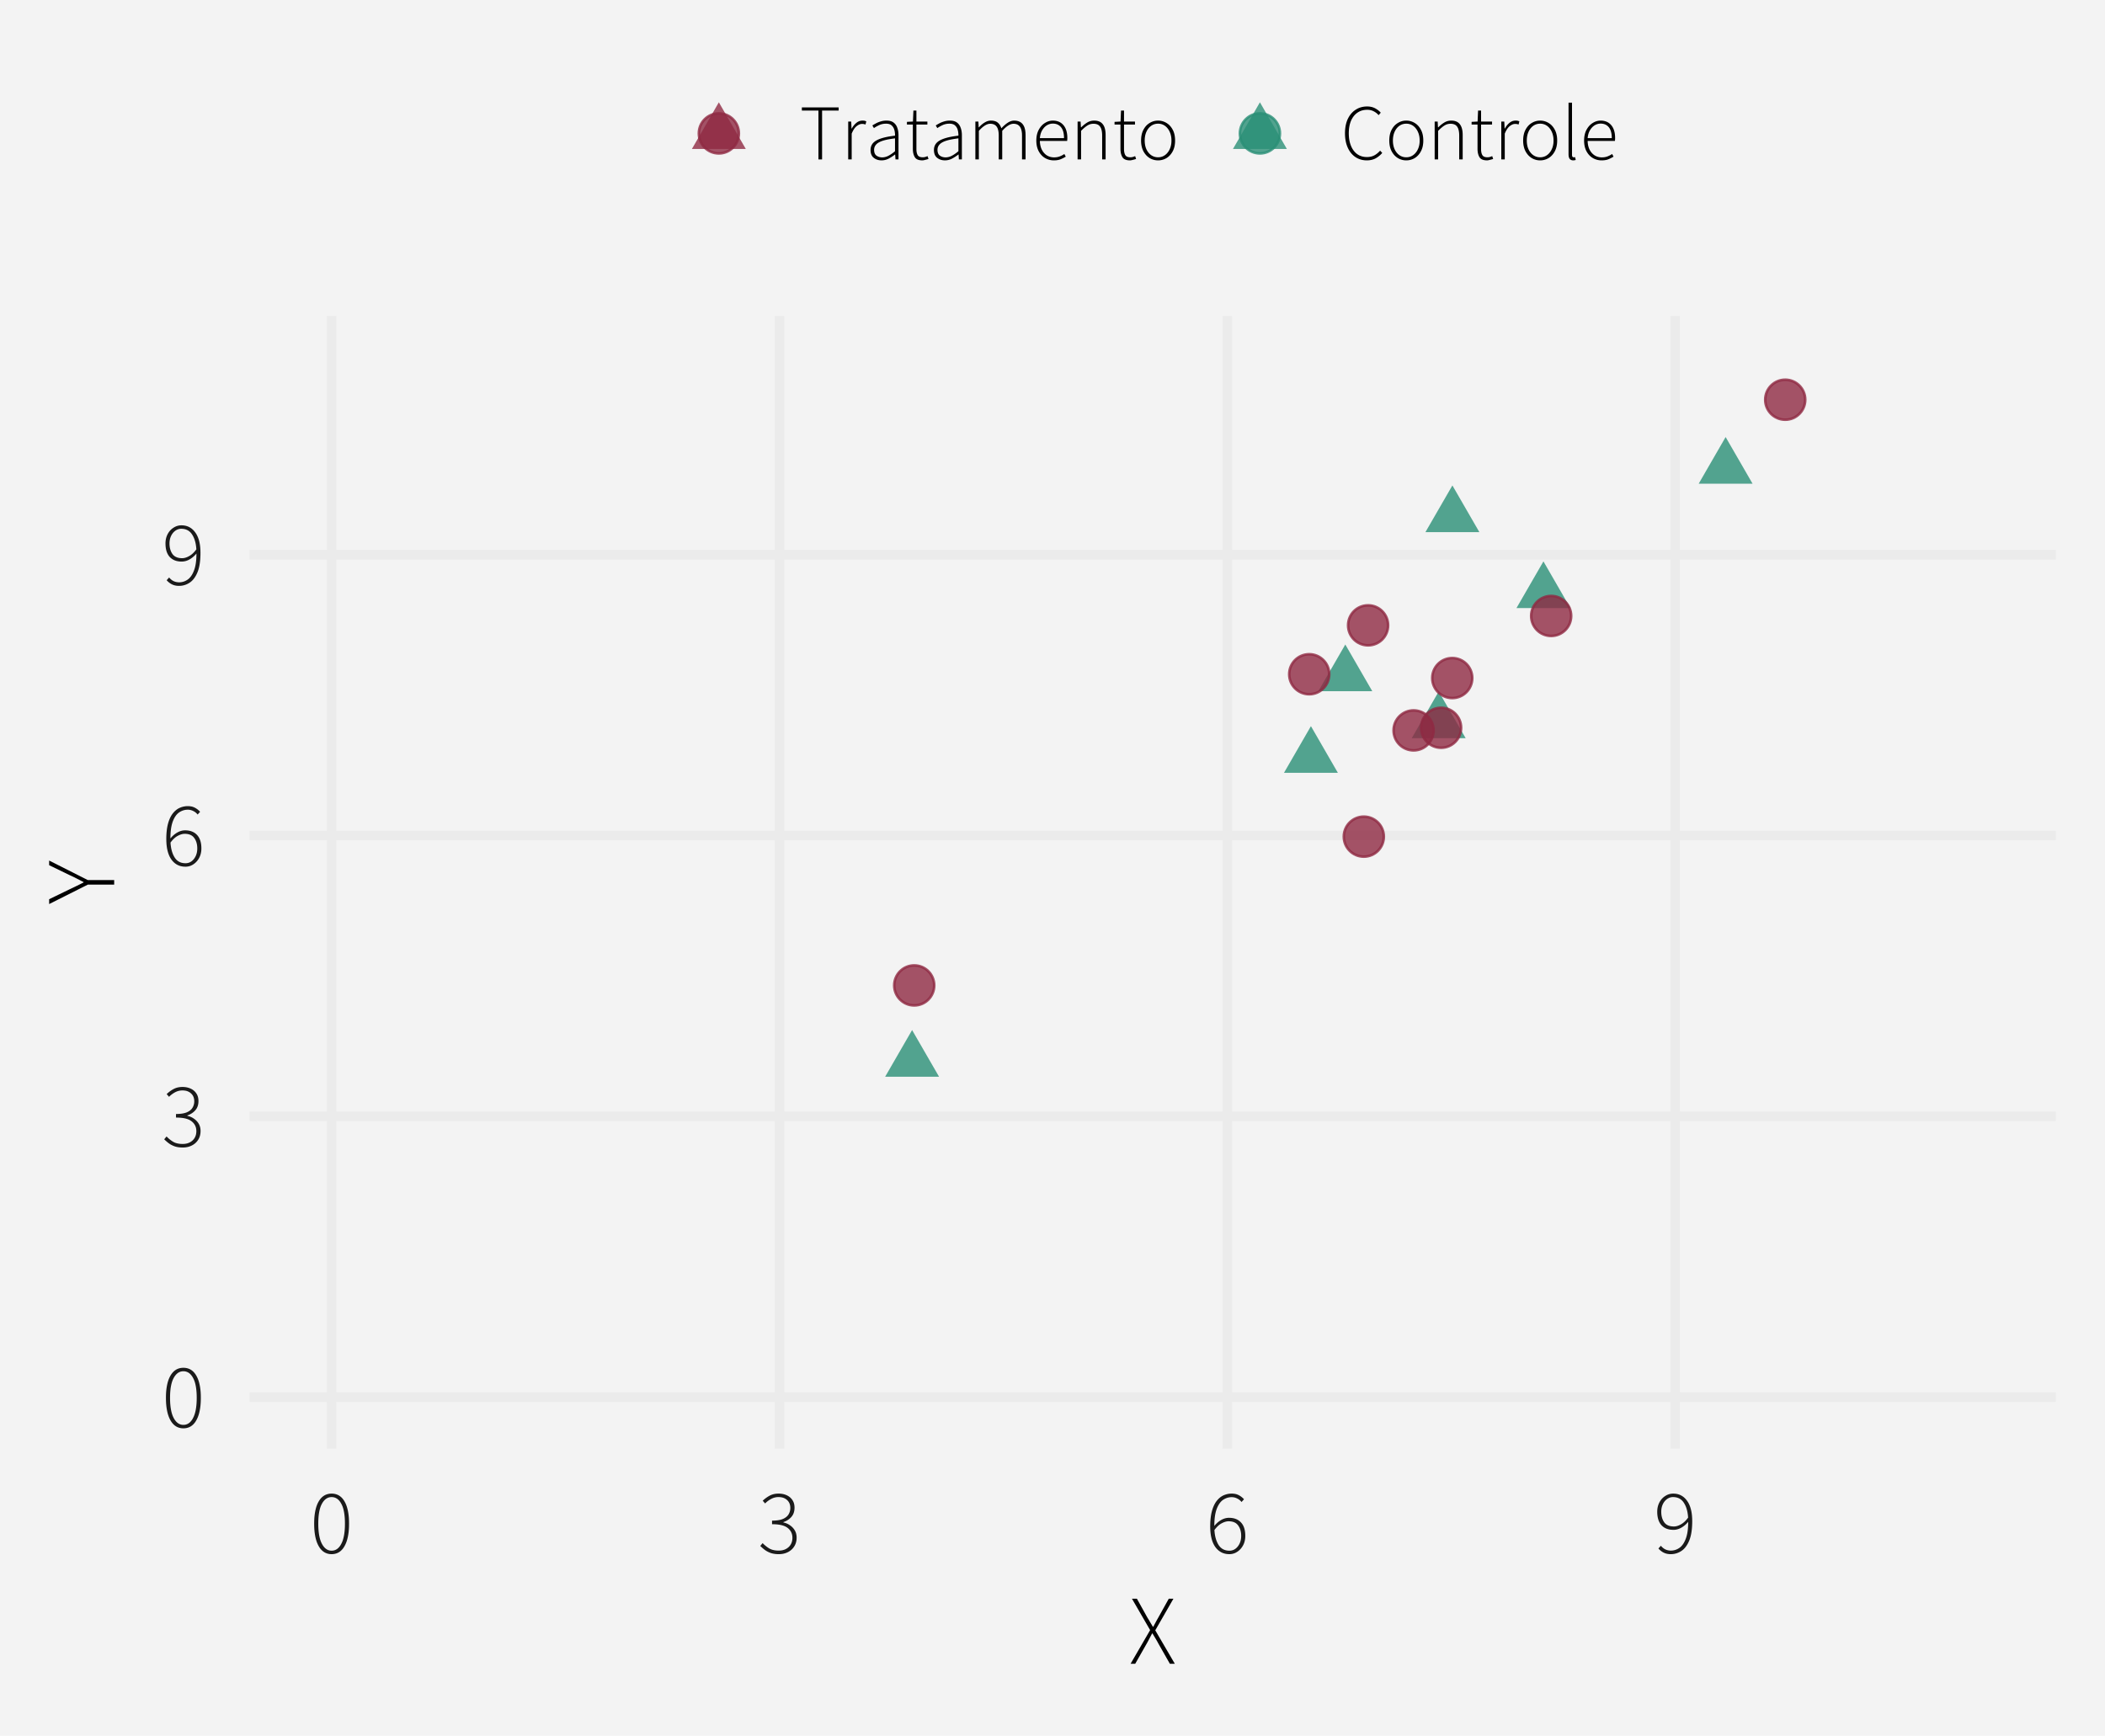 <?xml version="1.0" encoding="UTF-8"?>
<svg xmlns="http://www.w3.org/2000/svg" xmlns:xlink="http://www.w3.org/1999/xlink" width="576" height="475" viewBox="0 0 576 475">
<defs>
<clipPath id="clip-0">
<path clip-rule="nonzero" d="M 68.285 86.473 L 562.551 86.473 L 562.551 396.441 L 68.285 396.441 Z M 68.285 86.473 "/>
</clipPath>
<clipPath id="clip-1">
<path clip-rule="nonzero" d="M 68.285 381 L 562.551 381 L 562.551 384 L 68.285 384 Z M 68.285 381 "/>
</clipPath>
<clipPath id="clip-2">
<path clip-rule="nonzero" d="M 68.285 304 L 562.551 304 L 562.551 307 L 68.285 307 Z M 68.285 304 "/>
</clipPath>
<clipPath id="clip-3">
<path clip-rule="nonzero" d="M 68.285 227 L 562.551 227 L 562.551 230 L 68.285 230 Z M 68.285 227 "/>
</clipPath>
<clipPath id="clip-4">
<path clip-rule="nonzero" d="M 68.285 150 L 562.551 150 L 562.551 154 L 68.285 154 Z M 68.285 150 "/>
</clipPath>
<clipPath id="clip-5">
<path clip-rule="nonzero" d="M 89 86.473 L 93 86.473 L 93 396.441 L 89 396.441 Z M 89 86.473 "/>
</clipPath>
<clipPath id="clip-6">
<path clip-rule="nonzero" d="M 211 86.473 L 215 86.473 L 215 396.441 L 211 396.441 Z M 211 86.473 "/>
</clipPath>
<clipPath id="clip-7">
<path clip-rule="nonzero" d="M 334 86.473 L 338 86.473 L 338 396.441 L 334 396.441 Z M 334 86.473 "/>
</clipPath>
<clipPath id="clip-8">
<path clip-rule="nonzero" d="M 457 86.473 L 460 86.473 L 460 396.441 L 457 396.441 Z M 457 86.473 "/>
</clipPath>
</defs>
<rect x="-57.6" y="-47.5" width="691.2" height="570" fill="rgb(100%, 100%, 100%)" fill-opacity="1"/>
<rect x="-57.6" y="-47.5" width="691.2" height="570" fill="rgb(95.294%, 95.294%, 95.294%)" fill-opacity="1"/>
<path fill="none" stroke-width="2.619" stroke-linecap="round" stroke-linejoin="round" stroke="rgb(95.294%, 95.294%, 95.294%)" stroke-opacity="1" stroke-miterlimit="10" d="M 0 475 L 576 475 L 576 0 L 0 0 Z M 0 475 "/>
<g clip-path="url(#clip-0)">
<path fill-rule="nonzero" fill="rgb(95.294%, 95.294%, 95.294%)" fill-opacity="1" stroke-width="2.619" stroke-linecap="round" stroke-linejoin="round" stroke="rgb(95.294%, 95.294%, 95.294%)" stroke-opacity="1" stroke-miterlimit="10" d="M 68.285 396.441 L 562.551 396.441 L 562.551 86.473 L 68.285 86.473 Z M 68.285 396.441 "/>
</g>
<g clip-path="url(#clip-1)">
<path fill="none" stroke-width="2.619" stroke-linecap="butt" stroke-linejoin="round" stroke="rgb(92.157%, 92.157%, 92.157%)" stroke-opacity="1" stroke-miterlimit="10" d="M 68.285 382.352 L 562.551 382.352 "/>
</g>
<g clip-path="url(#clip-2)">
<path fill="none" stroke-width="2.619" stroke-linecap="butt" stroke-linejoin="round" stroke="rgb(92.157%, 92.157%, 92.157%)" stroke-opacity="1" stroke-miterlimit="10" d="M 68.285 305.5 L 562.551 305.5 "/>
</g>
<g clip-path="url(#clip-3)">
<path fill="none" stroke-width="2.619" stroke-linecap="butt" stroke-linejoin="round" stroke="rgb(92.157%, 92.157%, 92.157%)" stroke-opacity="1" stroke-miterlimit="10" d="M 68.285 228.648 L 562.551 228.648 "/>
</g>
<g clip-path="url(#clip-4)">
<path fill="none" stroke-width="2.619" stroke-linecap="butt" stroke-linejoin="round" stroke="rgb(92.157%, 92.157%, 92.157%)" stroke-opacity="1" stroke-miterlimit="10" d="M 68.285 151.797 L 562.551 151.797 "/>
</g>
<g clip-path="url(#clip-5)">
<path fill="none" stroke-width="2.619" stroke-linecap="butt" stroke-linejoin="round" stroke="rgb(92.157%, 92.157%, 92.157%)" stroke-opacity="1" stroke-miterlimit="10" d="M 90.75 396.441 L 90.75 86.473 "/>
</g>
<g clip-path="url(#clip-6)">
<path fill="none" stroke-width="2.619" stroke-linecap="butt" stroke-linejoin="round" stroke="rgb(92.157%, 92.157%, 92.157%)" stroke-opacity="1" stroke-miterlimit="10" d="M 213.297 396.441 L 213.297 86.473 "/>
</g>
<g clip-path="url(#clip-7)">
<path fill="none" stroke-width="2.619" stroke-linecap="butt" stroke-linejoin="round" stroke="rgb(92.157%, 92.157%, 92.157%)" stroke-opacity="1" stroke-miterlimit="10" d="M 335.84 396.441 L 335.84 86.473 "/>
</g>
<g clip-path="url(#clip-8)">
<path fill="none" stroke-width="2.619" stroke-linecap="butt" stroke-linejoin="round" stroke="rgb(92.157%, 92.157%, 92.157%)" stroke-opacity="1" stroke-miterlimit="10" d="M 458.387 396.441 L 458.387 86.473 "/>
</g>
<path fill-rule="nonzero" fill="rgb(16.471%, 56.078%, 46.275%)" fill-opacity="0.8" d="M 422.336 153.633 L 429.711 166.406 L 414.961 166.406 Z M 422.336 153.633 "/>
<path fill-rule="nonzero" fill="rgb(16.471%, 56.078%, 46.275%)" fill-opacity="0.8" d="M 249.582 281.891 L 256.957 294.664 L 242.207 294.664 Z M 249.582 281.891 "/>
<path fill-rule="nonzero" fill="rgb(16.471%, 56.078%, 46.275%)" fill-opacity="0.8" d="M 397.426 132.848 L 404.801 145.621 L 390.051 145.621 Z M 397.426 132.848 "/>
<path fill-rule="nonzero" fill="rgb(16.471%, 56.078%, 46.275%)" fill-opacity="0.8" d="M 368.121 176.379 L 375.496 189.152 L 360.746 189.152 Z M 368.121 176.379 "/>
<path fill-rule="nonzero" fill="rgb(16.471%, 56.078%, 46.275%)" fill-opacity="0.8" d="M 472.191 119.605 L 479.566 132.379 L 464.816 132.379 Z M 472.191 119.605 "/>
<path fill-rule="nonzero" fill="rgb(16.471%, 56.078%, 46.275%)" fill-opacity="0.8" d="M 393.68 189.242 L 401.055 202.016 L 386.305 202.016 Z M 393.68 189.242 "/>
<path fill-rule="nonzero" fill="rgb(16.471%, 56.078%, 46.275%)" fill-opacity="0.8" d="M 358.715 198.723 L 366.09 211.496 L 351.34 211.496 Z M 358.715 198.723 "/>
<path fill-rule="nonzero" fill="rgb(56.078%, 16.471%, 26.275%)" fill-opacity="0.8" stroke-width="0.709" stroke-linecap="round" stroke-linejoin="round" stroke="rgb(56.078%, 16.471%, 26.275%)" stroke-opacity="0.8" stroke-miterlimit="10" d="M 402.859 185.562 C 402.859 188.586 400.41 191.035 397.387 191.035 C 394.359 191.035 391.91 188.586 391.91 185.562 C 391.91 182.535 394.359 180.086 397.387 180.086 C 400.41 180.086 402.859 182.535 402.859 185.562 "/>
<path fill-rule="nonzero" fill="rgb(56.078%, 16.471%, 26.275%)" fill-opacity="0.8" stroke-width="0.709" stroke-linecap="round" stroke-linejoin="round" stroke="rgb(56.078%, 16.471%, 26.275%)" stroke-opacity="0.8" stroke-miterlimit="10" d="M 379.832 171.133 C 379.832 174.156 377.383 176.609 374.359 176.609 C 371.332 176.609 368.883 174.156 368.883 171.133 C 368.883 168.109 371.332 165.656 374.359 165.656 C 377.383 165.656 379.832 168.109 379.832 171.133 "/>
<path fill-rule="nonzero" fill="rgb(56.078%, 16.471%, 26.275%)" fill-opacity="0.8" stroke-width="0.709" stroke-linecap="round" stroke-linejoin="round" stroke="rgb(56.078%, 16.471%, 26.275%)" stroke-opacity="0.8" stroke-miterlimit="10" d="M 378.664 228.961 C 378.664 231.984 376.211 234.438 373.188 234.438 C 370.164 234.438 367.711 231.984 367.711 228.961 C 367.711 225.938 370.164 223.484 373.188 223.484 C 376.211 223.484 378.664 225.938 378.664 228.961 "/>
<path fill-rule="nonzero" fill="rgb(56.078%, 16.471%, 26.275%)" fill-opacity="0.8" stroke-width="0.709" stroke-linecap="round" stroke-linejoin="round" stroke="rgb(56.078%, 16.471%, 26.275%)" stroke-opacity="0.8" stroke-miterlimit="10" d="M 493.977 109.391 C 493.977 112.414 491.523 114.867 488.5 114.867 C 485.477 114.867 483.023 112.414 483.023 109.391 C 483.023 106.367 485.477 103.914 488.5 103.914 C 491.523 103.914 493.977 106.367 493.977 109.391 "/>
<path fill-rule="nonzero" fill="rgb(56.078%, 16.471%, 26.275%)" fill-opacity="0.8" stroke-width="0.709" stroke-linecap="round" stroke-linejoin="round" stroke="rgb(56.078%, 16.471%, 26.275%)" stroke-opacity="0.8" stroke-miterlimit="10" d="M 363.723 184.516 C 363.723 187.539 361.27 189.992 358.246 189.992 C 355.223 189.992 352.77 187.539 352.77 184.516 C 352.77 181.492 355.223 179.039 358.246 179.039 C 361.27 179.039 363.723 181.492 363.723 184.516 "/>
<path fill-rule="nonzero" fill="rgb(56.078%, 16.471%, 26.275%)" fill-opacity="0.8" stroke-width="0.709" stroke-linecap="round" stroke-linejoin="round" stroke="rgb(56.078%, 16.471%, 26.275%)" stroke-opacity="0.8" stroke-miterlimit="10" d="M 255.637 269.676 C 255.637 272.699 253.188 275.152 250.16 275.152 C 247.137 275.152 244.688 272.699 244.688 269.676 C 244.688 266.652 247.137 264.199 250.16 264.199 C 253.188 264.199 255.637 266.652 255.637 269.676 "/>
<path fill-rule="nonzero" fill="rgb(56.078%, 16.471%, 26.275%)" fill-opacity="0.8" stroke-width="0.709" stroke-linecap="round" stroke-linejoin="round" stroke="rgb(56.078%, 16.471%, 26.275%)" stroke-opacity="0.8" stroke-miterlimit="10" d="M 429.926 168.562 C 429.926 171.59 427.477 174.039 424.449 174.039 C 421.426 174.039 418.977 171.59 418.977 168.562 C 418.977 165.539 421.426 163.09 424.449 163.09 C 427.477 163.09 429.926 165.539 429.926 168.562 "/>
<path fill-rule="nonzero" fill="rgb(56.078%, 16.471%, 26.275%)" fill-opacity="0.8" stroke-width="0.709" stroke-linecap="round" stroke-linejoin="round" stroke="rgb(56.078%, 16.471%, 26.275%)" stroke-opacity="0.8" stroke-miterlimit="10" d="M 392.285 199.887 C 392.285 202.91 389.832 205.359 386.809 205.359 C 383.785 205.359 381.332 202.91 381.332 199.887 C 381.332 196.859 383.785 194.41 386.809 194.41 C 389.832 194.41 392.285 196.859 392.285 199.887 "/>
<path fill-rule="nonzero" fill="rgb(56.078%, 16.471%, 26.275%)" fill-opacity="0.8" stroke-width="0.709" stroke-linecap="round" stroke-linejoin="round" stroke="rgb(56.078%, 16.471%, 26.275%)" stroke-opacity="0.8" stroke-miterlimit="10" d="M 399.809 199.164 C 399.809 202.188 397.355 204.641 394.332 204.641 C 391.309 204.641 388.855 202.188 388.855 199.164 C 388.855 196.141 391.309 193.688 394.332 193.688 C 397.355 193.688 399.809 196.141 399.809 199.164 "/>
<path fill-rule="nonzero" fill="rgb(10.196%, 10.196%, 10.196%)" fill-opacity="1" d="M 50.18 390.891 L 49.734 390.867 L 49.309 390.801 L 48.906 390.691 L 48.523 390.543 L 48.16 390.344 L 47.816 390.105 L 47.496 389.824 L 47.195 389.496 L 46.914 389.129 L 46.656 388.715 L 46.418 388.262 L 46.203 387.77 L 46.016 387.246 L 45.855 386.684 L 45.719 386.082 L 45.605 385.445 L 45.516 384.773 L 45.453 384.066 L 45.418 383.32 L 45.406 382.539 L 45.418 381.762 L 45.453 381.023 L 45.516 380.32 L 45.605 379.656 L 45.719 379.027 L 45.855 378.434 L 46.016 377.879 L 46.203 377.363 L 46.418 376.883 L 46.656 376.438 L 46.914 376.035 L 47.195 375.676 L 47.496 375.355 L 47.816 375.078 L 48.16 374.844 L 48.523 374.652 L 48.906 374.504 L 49.309 374.398 L 49.734 374.336 L 50.18 374.312 L 50.629 374.336 L 51.055 374.398 L 51.461 374.504 L 51.848 374.652 L 52.211 374.844 L 52.551 375.078 L 52.871 375.355 L 53.172 375.676 L 53.449 376.035 L 53.703 376.438 L 53.941 376.883 L 54.156 377.363 L 54.344 377.879 L 54.504 378.434 L 54.641 379.027 L 54.754 379.656 L 54.844 380.32 L 54.906 381.023 L 54.941 381.762 L 54.953 382.539 L 54.941 383.32 L 54.906 384.066 L 54.844 384.773 L 54.754 385.445 L 54.641 386.082 L 54.504 386.684 L 54.344 387.246 L 54.156 387.77 L 53.941 388.262 L 53.703 388.715 L 53.449 389.129 L 53.172 389.496 L 52.871 389.824 L 52.551 390.105 L 52.211 390.344 L 51.848 390.543 L 51.461 390.691 L 51.055 390.801 L 50.629 390.867 Z M 50.18 389.938 L 50.508 389.922 L 50.82 389.863 L 51.121 389.77 L 51.406 389.641 L 51.68 389.469 L 51.938 389.266 L 52.18 389.02 L 52.41 388.738 L 52.629 388.422 L 52.828 388.062 L 53.02 387.672 L 53.188 387.242 L 53.34 386.777 L 53.469 386.281 L 53.578 385.746 L 53.668 385.176 L 53.738 384.57 L 53.789 383.93 L 53.82 383.25 L 53.828 382.539 L 53.82 381.828 L 53.789 381.152 L 53.738 380.516 L 53.668 379.914 L 53.578 379.352 L 53.469 378.824 L 53.34 378.336 L 53.188 377.883 L 53.02 377.469 L 52.828 377.09 L 52.629 376.742 L 52.41 376.434 L 52.18 376.16 L 51.938 375.922 L 51.68 375.719 L 51.406 375.555 L 51.121 375.43 L 50.82 375.336 L 50.508 375.281 L 50.18 375.266 L 49.855 375.281 L 49.547 375.336 L 49.246 375.43 L 48.965 375.555 L 48.691 375.719 L 48.434 375.922 L 48.188 376.16 L 47.957 376.434 L 47.734 376.742 L 47.531 377.09 L 47.34 377.469 L 47.168 377.883 L 47.02 378.336 L 46.891 378.824 L 46.781 379.352 L 46.688 379.914 L 46.621 380.516 L 46.57 381.152 L 46.539 381.828 L 46.531 382.539 L 46.539 383.25 L 46.57 383.93 L 46.621 384.57 L 46.688 385.176 L 46.781 385.746 L 46.891 386.281 L 47.02 386.777 L 47.168 387.242 L 47.34 387.672 L 47.531 388.062 L 47.734 388.422 L 47.957 388.738 L 48.188 389.02 L 48.434 389.266 L 48.691 389.469 L 48.965 389.641 L 49.246 389.77 L 49.547 389.863 L 49.855 389.922 Z M 50.18 389.938 "/>
<path fill-rule="nonzero" fill="rgb(10.196%, 10.196%, 10.196%)" fill-opacity="1" d="M 50.004 314.039 L 49.754 314.035 L 49.508 314.023 L 49.27 314.008 L 49.035 313.984 L 48.812 313.957 L 48.59 313.922 L 48.379 313.879 L 48.172 313.828 L 47.973 313.773 L 47.781 313.711 L 47.594 313.641 L 47.41 313.566 L 47.23 313.488 L 47.059 313.402 L 46.891 313.32 L 46.73 313.23 L 46.57 313.137 L 46.418 313.039 L 46.273 312.941 L 46.129 312.836 L 45.996 312.73 L 45.867 312.629 L 45.738 312.523 L 45.613 312.418 L 45.492 312.312 L 45.258 312.102 L 45.145 311.996 L 45.035 311.891 L 44.93 311.789 L 45.578 311.012 L 45.727 311.164 L 45.883 311.316 L 46.043 311.465 L 46.207 311.613 L 46.379 311.758 L 46.559 311.898 L 46.742 312.035 L 46.93 312.172 L 47.328 312.438 L 47.539 312.555 L 47.766 312.664 L 48 312.758 L 48.25 312.836 L 48.512 312.906 L 48.785 312.961 L 49.07 313.008 L 49.371 313.039 L 49.68 313.055 L 50.004 313.062 L 50.324 313.051 L 50.633 313.023 L 50.926 312.977 L 51.211 312.91 L 51.484 312.824 L 51.746 312.719 L 51.996 312.598 L 52.238 312.453 L 52.465 312.293 L 52.68 312.113 L 52.879 311.91 L 53.059 311.695 L 53.215 311.473 L 53.352 311.23 L 53.469 310.98 L 53.562 310.719 L 53.637 310.441 L 53.688 310.152 L 53.719 309.852 L 53.73 309.539 L 53.715 309.215 L 53.676 308.902 L 53.613 308.602 L 53.52 308.316 L 53.406 308.043 L 53.262 307.781 L 53.094 307.535 L 52.898 307.297 L 52.676 307.074 L 52.43 306.863 L 52.156 306.668 L 51.852 306.492 L 51.508 306.34 L 51.133 306.207 L 50.723 306.094 L 50.277 306 L 49.801 305.93 L 49.285 305.879 L 48.738 305.848 L 48.156 305.836 L 48.156 304.863 L 48.516 304.859 L 48.863 304.844 L 49.195 304.82 L 49.516 304.789 L 49.816 304.75 L 50.105 304.699 L 50.375 304.641 L 50.633 304.574 L 50.875 304.496 L 51.105 304.414 L 51.316 304.312 L 51.52 304.211 L 51.707 304.098 L 51.883 303.98 L 52.047 303.855 L 52.199 303.727 L 52.34 303.59 L 52.465 303.445 L 52.578 303.293 L 52.68 303.137 L 52.77 302.977 L 52.852 302.812 L 52.922 302.645 L 52.984 302.473 L 53.035 302.301 L 53.078 302.125 L 53.113 301.945 L 53.137 301.762 L 53.148 301.574 L 53.156 301.387 L 53.145 301.121 L 53.121 300.871 L 53.074 300.625 L 53.016 300.395 L 52.938 300.176 L 52.84 299.965 L 52.727 299.766 L 52.594 299.578 L 52.445 299.402 L 52.281 299.238 L 52.098 299.082 L 51.906 298.941 L 51.699 298.816 L 51.484 298.711 L 51.254 298.617 L 51.012 298.543 L 50.762 298.488 L 50.496 298.445 L 50.219 298.422 L 49.93 298.414 L 49.711 298.418 L 49.496 298.434 L 49.281 298.461 L 49.074 298.496 L 48.867 298.543 L 48.664 298.602 L 48.461 298.668 L 48.266 298.75 L 48.07 298.836 L 47.879 298.938 L 47.695 299.039 L 47.52 299.145 L 47.344 299.258 L 47.176 299.375 L 47.012 299.492 L 46.852 299.617 L 46.695 299.746 L 46.543 299.883 L 46.398 300.02 L 46.254 300.164 L 45.605 299.414 L 45.773 299.254 L 45.941 299.102 L 46.121 298.953 L 46.301 298.809 L 46.484 298.668 L 46.676 298.531 L 46.871 298.402 L 47.066 298.277 L 47.273 298.156 L 47.48 298.039 L 47.699 297.93 L 47.922 297.832 L 48.152 297.742 L 48.387 297.668 L 48.629 297.605 L 48.879 297.555 L 49.133 297.516 L 49.391 297.484 L 49.656 297.469 L 49.93 297.461 L 50.176 297.465 L 50.418 297.48 L 50.656 297.504 L 50.887 297.535 L 51.109 297.574 L 51.332 297.625 L 51.543 297.684 L 51.754 297.75 L 51.957 297.828 L 52.156 297.914 L 52.352 298.008 L 52.539 298.109 L 52.715 298.219 L 52.887 298.34 L 53.047 298.469 L 53.203 298.605 L 53.348 298.75 L 53.48 298.902 L 53.609 299.066 L 53.73 299.238 L 53.84 299.41 L 53.938 299.594 L 54.023 299.781 L 54.098 299.977 L 54.16 300.18 L 54.211 300.391 L 54.254 300.609 L 54.281 300.836 L 54.297 301.07 L 54.305 301.312 L 54.297 301.621 L 54.27 301.918 L 54.227 302.203 L 54.164 302.477 L 54.086 302.738 L 53.988 302.984 L 53.875 303.223 L 53.746 303.449 L 53.594 303.66 L 53.43 303.863 L 53.254 304.047 L 53.07 304.223 L 52.875 304.387 L 52.672 304.543 L 52.461 304.688 L 52.238 304.82 L 52.008 304.945 L 51.766 305.062 L 51.516 305.168 L 51.254 305.262 L 51.254 305.363 L 51.453 305.406 L 51.645 305.457 L 51.836 305.516 L 52.023 305.582 L 52.203 305.656 L 52.383 305.738 L 52.555 305.824 L 52.727 305.922 L 52.891 306.027 L 53.055 306.137 L 53.215 306.25 L 53.371 306.371 L 53.52 306.496 L 53.664 306.625 L 53.797 306.762 L 53.926 306.906 L 54.051 307.055 L 54.168 307.211 L 54.277 307.371 L 54.379 307.539 L 54.473 307.711 L 54.559 307.887 L 54.633 308.07 L 54.699 308.262 L 54.754 308.457 L 54.801 308.656 L 54.836 308.863 L 54.859 309.074 L 54.875 309.289 L 54.879 309.512 L 54.871 309.785 L 54.852 310.047 L 54.82 310.305 L 54.773 310.555 L 54.719 310.801 L 54.645 311.035 L 54.562 311.266 L 54.465 311.488 L 54.352 311.703 L 54.23 311.914 L 54.094 312.113 L 53.953 312.305 L 53.801 312.484 L 53.637 312.656 L 53.469 312.82 L 53.289 312.973 L 53.098 313.113 L 52.902 313.25 L 52.695 313.371 L 52.48 313.488 L 52.258 313.59 L 52.027 313.684 L 51.793 313.77 L 51.555 313.84 L 51.312 313.898 L 51.059 313.949 L 50.805 313.988 L 50.543 314.016 L 50.277 314.031 Z M 50.004 314.039 "/>
<path fill-rule="nonzero" fill="rgb(10.196%, 10.196%, 10.196%)" fill-opacity="1" d="M 50.531 228.184 L 50.359 228.191 L 50.184 228.207 L 50.004 228.234 L 49.82 228.273 L 49.637 228.324 L 49.445 228.383 L 49.254 228.453 L 49.059 228.539 L 48.859 228.629 L 48.656 228.734 L 48.449 228.848 L 48.246 228.977 L 48.043 229.121 L 47.844 229.285 L 47.641 229.461 L 47.441 229.652 L 47.242 229.863 L 47.047 230.086 L 46.852 230.328 L 46.656 230.586 L 46.691 231.082 L 46.75 231.559 L 46.82 232.016 L 46.91 232.453 L 47.016 232.871 L 47.141 233.273 L 47.281 233.656 L 47.438 234.016 L 47.613 234.359 L 47.805 234.684 L 48.016 234.98 L 48.242 235.242 L 48.488 235.477 L 48.758 235.676 L 49.043 235.848 L 49.348 235.988 L 49.668 236.098 L 50.012 236.172 L 50.375 236.219 L 50.754 236.234 L 50.938 236.23 L 51.117 236.215 L 51.293 236.188 L 51.461 236.152 L 51.629 236.105 L 51.793 236.047 L 51.953 235.977 L 52.105 235.898 L 52.258 235.809 L 52.406 235.711 L 52.547 235.598 L 52.684 235.477 L 52.812 235.348 L 52.938 235.215 L 53.055 235.074 L 53.168 234.926 L 53.273 234.77 L 53.371 234.605 L 53.465 234.438 L 53.555 234.262 L 53.637 234.074 L 53.707 233.883 L 53.77 233.684 L 53.828 233.484 L 53.875 233.277 L 53.91 233.07 L 53.941 232.855 L 53.961 232.637 L 53.977 232.414 L 53.98 232.184 L 53.973 231.848 L 53.945 231.52 L 53.906 231.203 L 53.848 230.902 L 53.773 230.609 L 53.684 230.332 L 53.574 230.062 L 53.453 229.809 L 53.312 229.566 L 53.156 229.336 L 52.984 229.117 L 52.793 228.922 L 52.582 228.75 L 52.352 228.598 L 52.098 228.473 L 51.824 228.371 L 51.531 228.289 L 51.219 228.23 L 50.883 228.195 Z M 50.73 237.184 L 50.258 237.164 L 49.809 237.105 L 49.379 237.012 L 48.965 236.875 L 48.574 236.699 L 48.199 236.484 L 47.848 236.23 L 47.512 235.938 L 47.199 235.605 L 46.906 235.234 L 46.637 234.824 L 46.398 234.379 L 46.191 233.902 L 46.008 233.391 L 45.855 232.848 L 45.727 232.27 L 45.629 231.66 L 45.559 231.02 L 45.52 230.344 L 45.504 229.637 L 45.508 229.137 L 45.523 228.656 L 45.547 228.191 L 45.582 227.742 L 45.625 227.309 L 45.676 226.895 L 45.738 226.492 L 45.809 226.105 L 45.891 225.738 L 45.98 225.387 L 46.078 225.047 L 46.184 224.723 L 46.297 224.41 L 46.414 224.113 L 46.543 223.828 L 46.676 223.559 L 46.816 223.301 L 46.965 223.059 L 47.117 222.828 L 47.281 222.609 L 47.445 222.406 L 47.617 222.215 L 47.793 222.031 L 47.977 221.863 L 48.16 221.703 L 48.352 221.559 L 48.543 221.422 L 48.742 221.297 L 48.945 221.188 L 49.156 221.086 L 49.371 220.996 L 49.586 220.914 L 49.805 220.844 L 50.027 220.781 L 50.25 220.73 L 50.473 220.688 L 50.695 220.652 L 50.922 220.629 L 51.148 220.613 L 51.379 220.609 L 51.602 220.613 L 51.816 220.629 L 52.023 220.648 L 52.227 220.68 L 52.422 220.715 L 52.613 220.762 L 52.797 220.82 L 52.973 220.883 L 53.141 220.953 L 53.305 221.035 L 53.469 221.121 L 53.625 221.215 L 53.781 221.316 L 53.934 221.418 L 54.078 221.527 L 54.223 221.645 L 54.363 221.766 L 54.496 221.891 L 54.629 222.023 L 54.754 222.16 L 54.078 222.91 L 53.973 222.785 L 53.863 222.664 L 53.75 222.551 L 53.633 222.441 L 53.512 222.34 L 53.387 222.246 L 53.258 222.16 L 53.129 222.078 L 52.992 222.004 L 52.855 221.934 L 52.715 221.867 L 52.57 221.809 L 52.426 221.758 L 52.281 221.711 L 52.137 221.672 L 51.988 221.641 L 51.836 221.617 L 51.688 221.598 L 51.535 221.59 L 51.379 221.586 L 51.125 221.594 L 50.875 221.617 L 50.629 221.652 L 50.387 221.707 L 50.148 221.773 L 49.914 221.855 L 49.68 221.953 L 49.453 222.066 L 49.227 222.191 L 49.004 222.336 L 48.793 222.496 L 48.59 222.676 L 48.398 222.871 L 48.211 223.09 L 48.035 223.328 L 47.867 223.586 L 47.707 223.863 L 47.555 224.16 L 47.414 224.477 L 47.281 224.809 L 47.156 225.168 L 47.047 225.547 L 46.949 225.953 L 46.863 226.383 L 46.793 226.836 L 46.734 227.312 L 46.688 227.812 L 46.656 228.34 L 46.637 228.887 L 46.629 229.461 L 46.797 229.258 L 46.969 229.066 L 47.145 228.883 L 47.324 228.707 L 47.512 228.543 L 47.699 228.383 L 47.895 228.234 L 48.094 228.094 L 48.297 227.961 L 48.504 227.836 L 48.715 227.723 L 48.926 227.621 L 49.141 227.527 L 49.352 227.453 L 49.566 227.387 L 49.781 227.332 L 50 227.289 L 50.215 227.258 L 50.434 227.242 L 50.656 227.234 L 51.066 227.246 L 51.457 227.285 L 51.832 227.352 L 52.188 227.438 L 52.523 227.555 L 52.84 227.695 L 53.141 227.859 L 53.422 228.051 L 53.684 228.27 L 53.93 228.512 L 54.152 228.773 L 54.352 229.059 L 54.527 229.367 L 54.68 229.699 L 54.812 230.055 L 54.918 230.434 L 55 230.836 L 55.059 231.262 L 55.094 231.711 L 55.105 232.184 L 55.098 232.473 L 55.082 232.754 L 55.051 233.027 L 55.008 233.293 L 54.953 233.555 L 54.887 233.809 L 54.809 234.055 L 54.719 234.297 L 54.617 234.531 L 54.504 234.762 L 54.379 234.98 L 54.25 235.191 L 54.109 235.391 L 53.961 235.586 L 53.805 235.766 L 53.641 235.938 L 53.469 236.102 L 53.289 236.258 L 53.102 236.402 L 52.906 236.535 L 52.707 236.66 L 52.504 236.77 L 52.301 236.867 L 52.09 236.953 L 51.875 237.023 L 51.652 237.082 L 51.43 237.125 L 51.199 237.16 L 50.969 237.18 Z M 50.73 237.184 "/>
<path fill-rule="nonzero" fill="rgb(10.196%, 10.196%, 10.196%)" fill-opacity="1" d="M 46.379 148.734 L 46.387 149.078 L 46.414 149.41 L 46.453 149.73 L 46.512 150.039 L 46.586 150.332 L 46.676 150.617 L 46.785 150.891 L 46.906 151.148 L 47.047 151.398 L 47.203 151.633 L 47.379 151.848 L 47.574 152.039 L 47.789 152.207 L 48.023 152.352 L 48.281 152.477 L 48.555 152.578 L 48.848 152.656 L 49.164 152.715 L 49.5 152.746 L 49.855 152.758 L 50.031 152.754 L 50.211 152.734 L 50.395 152.707 L 50.578 152.668 L 50.766 152.613 L 50.957 152.551 L 51.152 152.477 L 51.352 152.391 L 51.551 152.293 L 51.754 152.184 L 51.965 152.062 L 52.168 151.926 L 52.375 151.777 L 52.574 151.613 L 52.773 151.434 L 52.969 151.242 L 53.164 151.035 L 53.355 150.816 L 53.543 150.582 L 53.73 150.332 L 53.691 149.84 L 53.633 149.363 L 53.562 148.906 L 53.469 148.469 L 53.359 148.051 L 53.234 147.656 L 53.09 147.277 L 52.93 146.918 L 52.75 146.578 L 52.555 146.258 L 52.344 145.965 L 52.117 145.699 L 51.867 145.469 L 51.602 145.266 L 51.316 145.098 L 51.012 144.957 L 50.688 144.848 L 50.348 144.77 L 49.984 144.723 L 49.605 144.707 L 49.426 144.715 L 49.25 144.73 L 49.078 144.758 L 48.91 144.797 L 48.742 144.848 L 48.578 144.906 L 48.418 144.977 L 48.262 145.059 L 48.105 145.152 L 47.953 145.258 L 47.812 145.367 L 47.676 145.484 L 47.547 145.605 L 47.422 145.738 L 47.305 145.879 L 47.191 146.023 L 47.086 146.176 L 46.988 146.34 L 46.891 146.508 L 46.805 146.684 L 46.723 146.867 L 46.652 147.055 L 46.586 147.246 L 46.531 147.445 L 46.484 147.645 L 46.449 147.852 L 46.418 148.066 L 46.395 148.285 L 46.383 148.508 Z M 48.98 160.332 L 48.762 160.328 L 48.551 160.316 L 48.344 160.297 L 48.141 160.266 L 47.941 160.227 L 47.75 160.18 L 47.562 160.125 L 47.379 160.062 L 47.203 159.988 L 47.031 159.91 L 46.867 159.82 L 46.707 159.727 L 46.555 159.629 L 46.406 159.523 L 46.262 159.414 L 46.121 159.301 L 45.984 159.18 L 45.852 159.051 L 45.727 158.922 L 45.605 158.785 L 46.281 158.035 L 46.387 158.16 L 46.496 158.281 L 46.609 158.395 L 46.727 158.504 L 46.848 158.609 L 46.973 158.707 L 47.102 158.797 L 47.23 158.883 L 47.367 158.961 L 47.504 159.035 L 47.648 159.094 L 47.797 159.152 L 47.945 159.199 L 48.094 159.242 L 48.242 159.277 L 48.391 159.305 L 48.543 159.328 L 48.695 159.344 L 48.852 159.355 L 49.004 159.359 L 49.258 159.352 L 49.508 159.328 L 49.75 159.289 L 49.992 159.238 L 50.23 159.172 L 50.461 159.09 L 50.691 158.992 L 50.918 158.879 L 51.137 158.75 L 51.355 158.609 L 51.566 158.449 L 51.766 158.27 L 51.961 158.07 L 52.145 157.852 L 52.324 157.613 L 52.492 157.355 L 52.652 157.082 L 52.801 156.785 L 52.945 156.469 L 53.078 156.133 L 53.207 155.777 L 53.324 155.395 L 53.422 154.992 L 53.512 154.562 L 53.586 154.109 L 53.645 153.633 L 53.695 153.129 L 53.727 152.605 L 53.746 152.055 L 53.754 151.484 L 53.586 151.68 L 53.414 151.867 L 53.238 152.047 L 53.059 152.219 L 52.875 152.383 L 52.684 152.539 L 52.488 152.688 L 52.289 152.828 L 52.086 152.961 L 51.879 153.082 L 51.668 153.199 L 51.457 153.301 L 51.242 153.391 L 51.027 153.469 L 50.812 153.535 L 50.594 153.586 L 50.371 153.629 L 50.152 153.66 L 49.93 153.676 L 49.703 153.684 L 49.297 153.672 L 48.91 153.633 L 48.539 153.57 L 48.188 153.484 L 47.855 153.371 L 47.539 153.234 L 47.242 153.07 L 46.961 152.883 L 46.699 152.672 L 46.453 152.434 L 46.23 152.168 L 46.031 151.879 L 45.855 151.566 L 45.703 151.23 L 45.574 150.871 L 45.469 150.488 L 45.387 150.086 L 45.328 149.656 L 45.293 149.207 L 45.281 148.734 L 45.285 148.445 L 45.305 148.168 L 45.332 147.895 L 45.375 147.625 L 45.43 147.363 L 45.496 147.109 L 45.574 146.863 L 45.664 146.621 L 45.766 146.387 L 45.879 146.16 L 46.004 145.938 L 46.137 145.727 L 46.273 145.527 L 46.422 145.34 L 46.578 145.16 L 46.742 144.988 L 46.914 144.828 L 47.094 144.68 L 47.285 144.539 L 47.48 144.41 L 47.68 144.285 L 47.887 144.176 L 48.094 144.078 L 48.309 143.992 L 48.523 143.922 L 48.742 143.863 L 48.965 143.816 L 49.191 143.785 L 49.422 143.766 L 49.656 143.758 L 50.121 143.777 L 50.566 143.836 L 50.992 143.934 L 51.398 144.07 L 51.785 144.246 L 52.152 144.461 L 52.5 144.715 L 52.832 145.008 L 53.141 145.34 L 53.43 145.707 L 53.699 146.109 L 53.941 146.547 L 54.156 147.02 L 54.34 147.523 L 54.5 148.066 L 54.625 148.641 L 54.727 149.25 L 54.797 149.891 L 54.84 150.57 L 54.855 151.285 L 54.848 151.941 L 54.82 152.57 L 54.781 153.172 L 54.723 153.746 L 54.648 154.297 L 54.559 154.816 L 54.449 155.312 L 54.328 155.781 L 54.188 156.219 L 54.031 156.633 L 53.859 157.016 L 53.68 157.379 L 53.488 157.719 L 53.285 158.039 L 53.074 158.332 L 52.852 158.605 L 52.617 158.859 L 52.375 159.09 L 52.117 159.297 L 51.855 159.484 L 51.586 159.645 L 51.316 159.789 L 51.039 159.918 L 50.758 160.027 L 50.473 160.121 L 50.184 160.199 L 49.891 160.258 L 49.59 160.301 L 49.285 160.324 Z M 48.98 160.332 "/>
<path fill-rule="nonzero" fill="rgb(10.196%, 10.196%, 10.196%)" fill-opacity="1" d="M 90.738 425.32 L 90.293 425.301 L 89.867 425.234 L 89.465 425.125 L 89.082 424.973 L 88.719 424.777 L 88.379 424.539 L 88.055 424.254 L 87.754 423.93 L 87.473 423.559 L 87.215 423.145 L 86.977 422.691 L 86.762 422.203 L 86.574 421.676 L 86.414 421.113 L 86.277 420.516 L 86.164 419.879 L 86.074 419.207 L 86.012 418.496 L 85.977 417.754 L 85.965 416.969 L 85.977 416.195 L 86.012 415.453 L 86.074 414.754 L 86.164 414.086 L 86.277 413.457 L 86.414 412.867 L 86.574 412.312 L 86.762 411.793 L 86.977 411.312 L 87.215 410.871 L 87.473 410.469 L 87.754 410.105 L 88.055 409.785 L 88.379 409.512 L 88.719 409.277 L 89.082 409.086 L 89.465 408.938 L 89.867 408.832 L 90.293 408.766 L 90.738 408.746 L 91.188 408.766 L 91.613 408.832 L 92.02 408.938 L 92.406 409.086 L 92.77 409.277 L 93.109 409.512 L 93.43 409.785 L 93.73 410.105 L 94.008 410.469 L 94.262 410.871 L 94.5 411.312 L 94.715 411.793 L 94.902 412.312 L 95.062 412.867 L 95.199 413.457 L 95.312 414.086 L 95.402 414.754 L 95.465 415.453 L 95.5 416.195 L 95.512 416.969 L 95.5 417.754 L 95.465 418.496 L 95.402 419.207 L 95.312 419.879 L 95.199 420.516 L 95.062 421.113 L 94.902 421.676 L 94.715 422.203 L 94.5 422.691 L 94.262 423.145 L 94.008 423.559 L 93.73 423.93 L 93.43 424.254 L 93.109 424.539 L 92.77 424.777 L 92.406 424.973 L 92.02 425.125 L 91.613 425.234 L 91.188 425.301 Z M 90.738 424.371 L 91.066 424.352 L 91.379 424.297 L 91.68 424.203 L 91.965 424.07 L 92.238 423.902 L 92.496 423.695 L 92.738 423.453 L 92.969 423.172 L 93.188 422.852 L 93.387 422.496 L 93.578 422.102 L 93.75 421.676 L 93.898 421.211 L 94.027 420.711 L 94.137 420.176 L 94.227 419.605 L 94.297 419 L 94.348 418.359 L 94.379 417.684 L 94.387 416.969 L 94.379 416.258 L 94.348 415.586 L 94.297 414.945 L 94.227 414.348 L 94.137 413.781 L 94.027 413.258 L 93.898 412.766 L 93.75 412.316 L 93.578 411.898 L 93.387 411.52 L 93.188 411.176 L 92.969 410.863 L 92.738 410.59 L 92.496 410.352 L 92.238 410.152 L 91.965 409.988 L 91.68 409.859 L 91.379 409.77 L 91.066 409.715 L 90.738 409.695 L 90.414 409.715 L 90.105 409.77 L 89.805 409.859 L 89.523 409.988 L 89.25 410.152 L 88.992 410.352 L 88.746 410.59 L 88.516 410.863 L 88.293 411.176 L 88.09 411.52 L 87.898 411.898 L 87.727 412.316 L 87.578 412.766 L 87.449 413.258 L 87.34 413.781 L 87.25 414.348 L 87.18 414.945 L 87.129 415.586 L 87.098 416.258 L 87.09 416.969 L 87.098 417.684 L 87.129 418.359 L 87.18 419 L 87.25 419.605 L 87.34 420.176 L 87.449 420.711 L 87.578 421.211 L 87.727 421.676 L 87.898 422.102 L 88.09 422.496 L 88.293 422.852 L 88.516 423.172 L 88.746 423.453 L 88.992 423.695 L 89.25 423.902 L 89.523 424.07 L 89.805 424.203 L 90.105 424.297 L 90.414 424.352 Z M 90.738 424.371 "/>
<path fill-rule="nonzero" fill="rgb(10.196%, 10.196%, 10.196%)" fill-opacity="1" d="M 213.109 425.32 L 212.855 425.316 L 212.613 425.309 L 212.371 425.293 L 212.141 425.27 L 211.914 425.238 L 211.695 425.203 L 211.484 425.16 L 211.277 425.113 L 211.078 425.059 L 210.883 424.996 L 210.695 424.926 L 210.512 424.848 L 210.336 424.77 L 210.164 424.688 L 209.996 424.602 L 209.832 424.512 L 209.676 424.418 L 209.523 424.324 L 209.375 424.223 L 209.234 424.121 L 208.969 423.91 L 208.719 423.699 L 208.598 423.594 L 208.477 423.492 L 208.25 423.281 L 208.141 423.176 L 208.035 423.07 L 208.684 422.297 L 208.832 422.449 L 208.984 422.602 L 209.145 422.75 L 209.312 422.895 L 209.484 423.039 L 209.66 423.18 L 209.844 423.32 L 210.035 423.457 L 210.23 423.59 L 210.434 423.719 L 210.645 423.84 L 210.867 423.945 L 211.105 424.039 L 211.355 424.121 L 211.613 424.188 L 211.887 424.246 L 212.176 424.289 L 212.473 424.32 L 212.785 424.34 L 213.109 424.344 L 213.43 424.336 L 213.734 424.309 L 214.031 424.262 L 214.316 424.195 L 214.59 424.109 L 214.852 424.004 L 215.102 423.879 L 215.34 423.738 L 215.566 423.574 L 215.785 423.395 L 215.984 423.195 L 216.16 422.98 L 216.32 422.754 L 216.457 422.516 L 216.57 422.266 L 216.664 422 L 216.738 421.723 L 216.793 421.438 L 216.824 421.133 L 216.832 420.82 L 216.82 420.496 L 216.781 420.188 L 216.715 419.887 L 216.625 419.602 L 216.508 419.328 L 216.367 419.066 L 216.195 418.816 L 216 418.582 L 215.781 418.355 L 215.535 418.145 L 215.262 417.949 L 214.953 417.777 L 214.613 417.621 L 214.238 417.488 L 213.828 417.375 L 213.383 417.285 L 212.902 417.215 L 212.391 417.16 L 211.84 417.133 L 211.258 417.121 L 211.258 416.145 L 211.621 416.141 L 211.969 416.129 L 212.301 416.105 L 212.617 416.074 L 212.922 416.031 L 213.207 415.984 L 213.48 415.926 L 213.738 415.859 L 213.98 415.781 L 214.207 415.695 L 214.422 415.598 L 214.625 415.492 L 214.812 415.383 L 214.988 415.262 L 215.152 415.141 L 215.305 415.008 L 215.441 414.871 L 215.57 414.727 L 215.684 414.578 L 215.785 414.422 L 215.875 414.258 L 215.953 414.094 L 216.027 413.926 L 216.086 413.758 L 216.141 413.582 L 216.184 413.406 L 216.215 413.227 L 216.238 413.043 L 216.254 412.859 L 216.258 412.672 L 216.25 412.406 L 216.223 412.152 L 216.18 411.91 L 216.117 411.68 L 216.039 411.457 L 215.945 411.25 L 215.828 411.051 L 215.699 410.863 L 215.551 410.688 L 215.383 410.52 L 215.203 410.363 L 215.008 410.223 L 214.805 410.102 L 214.586 409.992 L 214.359 409.902 L 214.117 409.828 L 213.863 409.77 L 213.598 409.73 L 213.324 409.703 L 213.035 409.695 L 212.816 409.699 L 212.598 409.715 L 212.387 409.742 L 212.176 409.781 L 211.973 409.828 L 211.766 409.883 L 211.566 409.953 L 211.371 410.031 L 211.176 410.121 L 210.984 410.219 L 210.801 410.324 L 210.621 410.43 L 210.449 410.539 L 210.281 410.656 L 210.113 410.777 L 209.953 410.902 L 209.797 411.031 L 209.648 411.164 L 209.5 411.305 L 209.359 411.445 L 208.707 410.695 L 208.875 410.539 L 209.047 410.383 L 209.223 410.234 L 209.406 410.09 L 209.59 409.953 L 209.781 409.816 L 209.973 409.688 L 210.172 409.559 L 210.375 409.438 L 210.582 409.32 L 210.801 409.211 L 211.027 409.113 L 211.254 409.027 L 211.492 408.953 L 211.734 408.891 L 211.98 408.836 L 212.234 408.797 L 212.496 408.77 L 212.762 408.75 L 213.035 408.746 L 213.281 408.75 L 213.523 408.762 L 213.758 408.785 L 213.988 408.816 L 214.215 408.859 L 214.434 408.906 L 214.648 408.965 L 214.859 409.035 L 215.062 409.109 L 215.258 409.195 L 215.453 409.289 L 215.641 409.395 L 215.82 409.504 L 215.992 409.625 L 216.152 409.75 L 216.305 409.887 L 216.449 410.035 L 216.586 410.188 L 216.715 410.352 L 216.832 410.52 L 216.941 410.695 L 217.039 410.875 L 217.125 411.062 L 217.203 411.262 L 217.266 411.465 L 217.316 411.676 L 217.355 411.895 L 217.387 412.121 L 217.402 412.355 L 217.41 412.594 L 217.398 412.906 L 217.375 413.203 L 217.328 413.488 L 217.27 413.758 L 217.191 414.02 L 217.094 414.27 L 216.98 414.508 L 216.848 414.73 L 216.699 414.945 L 216.535 415.145 L 216.359 415.332 L 216.176 415.504 L 215.98 415.672 L 215.777 415.824 L 215.566 415.969 L 215.344 416.105 L 215.109 416.23 L 214.871 416.344 L 214.617 416.449 L 214.359 416.547 L 214.359 416.645 L 214.555 416.688 L 214.75 416.742 L 214.941 416.801 L 215.125 416.867 L 215.309 416.938 L 215.488 417.02 L 215.66 417.109 L 215.832 417.207 L 215.996 417.309 L 216.16 417.422 L 216.32 417.535 L 216.477 417.652 L 216.625 417.777 L 216.766 417.91 L 216.902 418.047 L 217.031 418.188 L 217.152 418.336 L 217.27 418.492 L 217.379 418.652 L 217.484 418.82 L 217.578 418.992 L 217.664 419.172 L 217.738 419.355 L 217.805 419.543 L 217.859 419.738 L 217.902 419.941 L 217.938 420.145 L 217.965 420.355 L 217.98 420.574 L 217.984 420.797 L 217.977 421.066 L 217.957 421.332 L 217.926 421.59 L 217.879 421.84 L 217.82 422.082 L 217.75 422.32 L 217.664 422.551 L 217.566 422.773 L 217.457 422.988 L 217.332 423.195 L 217.199 423.395 L 217.055 423.586 L 216.902 423.77 L 216.742 423.941 L 216.57 424.102 L 216.391 424.254 L 216.203 424.398 L 216.004 424.531 L 215.801 424.656 L 215.582 424.77 L 215.359 424.875 L 215.133 424.969 L 214.898 425.051 L 214.66 425.121 L 214.414 425.184 L 214.164 425.234 L 213.91 425.27 L 213.648 425.297 L 213.379 425.316 Z M 213.109 425.32 "/>
<path fill-rule="nonzero" fill="rgb(10.196%, 10.196%, 10.196%)" fill-opacity="1" d="M 336.18 416.32 L 336.008 416.324 L 335.832 416.344 L 335.652 416.371 L 335.473 416.41 L 335.285 416.457 L 335.098 416.52 L 334.902 416.59 L 334.707 416.672 L 334.508 416.766 L 334.305 416.871 L 334.098 416.984 L 333.895 417.113 L 333.695 417.258 L 333.492 417.418 L 333.293 417.594 L 333.094 417.789 L 332.895 417.996 L 332.695 418.223 L 332.5 418.465 L 332.305 418.719 L 332.344 419.215 L 332.398 419.691 L 332.469 420.148 L 332.559 420.59 L 332.668 421.008 L 332.789 421.41 L 332.93 421.789 L 333.09 422.152 L 333.262 422.496 L 333.453 422.82 L 333.664 423.113 L 333.891 423.379 L 334.141 423.609 L 334.406 423.812 L 334.691 423.984 L 334.996 424.121 L 335.32 424.23 L 335.66 424.309 L 336.023 424.355 L 336.402 424.371 L 336.586 424.367 L 336.766 424.352 L 336.941 424.324 L 337.113 424.285 L 337.277 424.238 L 337.441 424.184 L 337.602 424.113 L 337.758 424.035 L 337.906 423.945 L 338.055 423.844 L 338.195 423.73 L 338.332 423.613 L 338.461 423.484 L 338.586 423.352 L 338.703 423.207 L 338.816 423.059 L 338.922 422.902 L 339.023 422.742 L 339.117 422.57 L 339.203 422.395 L 339.285 422.207 L 339.355 422.016 L 339.422 421.82 L 339.477 421.621 L 339.523 421.414 L 339.562 421.203 L 339.59 420.992 L 339.613 420.773 L 339.625 420.547 L 339.629 420.32 L 339.621 419.98 L 339.598 419.656 L 339.555 419.34 L 339.496 419.035 L 339.422 418.746 L 339.332 418.465 L 339.227 418.199 L 339.102 417.945 L 338.961 417.703 L 338.805 417.469 L 338.633 417.254 L 338.441 417.059 L 338.23 416.883 L 338 416.734 L 337.746 416.609 L 337.477 416.504 L 337.184 416.426 L 336.867 416.367 L 336.535 416.332 Z M 336.379 425.32 L 335.91 425.301 L 335.457 425.242 L 335.027 425.145 L 334.613 425.008 L 334.223 424.832 L 333.852 424.617 L 333.496 424.363 L 333.164 424.074 L 332.848 423.742 L 332.555 423.371 L 332.289 422.961 L 332.051 422.516 L 331.84 422.039 L 331.656 421.527 L 331.504 420.984 L 331.379 420.406 L 331.281 419.797 L 331.211 419.156 L 331.168 418.48 L 331.152 417.77 L 331.16 417.273 L 331.172 416.793 L 331.195 416.328 L 331.23 415.879 L 331.273 415.445 L 331.324 415.027 L 331.387 414.629 L 331.457 414.242 L 331.539 413.875 L 331.629 413.52 L 331.727 413.184 L 331.832 412.859 L 331.945 412.547 L 332.066 412.25 L 332.191 411.965 L 332.324 411.695 L 332.465 411.438 L 332.613 411.191 L 332.766 410.961 L 332.93 410.746 L 333.098 410.543 L 333.27 410.348 L 333.445 410.168 L 333.625 409.996 L 333.809 409.84 L 334 409.691 L 334.195 409.559 L 334.395 409.434 L 334.598 409.32 L 334.805 409.219 L 335.02 409.129 L 335.238 409.051 L 335.457 408.977 L 335.676 408.918 L 335.898 408.863 L 336.121 408.82 L 336.344 408.789 L 336.57 408.766 L 336.801 408.75 L 337.027 408.746 L 337.25 408.75 L 337.465 408.762 L 337.676 408.785 L 337.875 408.812 L 338.074 408.852 L 338.262 408.898 L 338.445 408.953 L 338.621 409.02 L 338.789 409.09 L 338.953 409.172 L 339.117 409.258 L 339.277 409.352 L 339.43 409.449 L 339.582 409.555 L 339.73 409.664 L 339.871 409.781 L 340.012 409.902 L 340.145 410.027 L 340.277 410.16 L 340.402 410.297 L 339.73 411.047 L 339.621 410.918 L 339.512 410.797 L 339.398 410.684 L 339.281 410.578 L 339.16 410.477 L 339.035 410.383 L 338.906 410.293 L 338.777 410.215 L 338.641 410.141 L 338.504 410.07 L 338.363 410.004 L 338.223 409.945 L 338.078 409.891 L 337.934 409.848 L 337.785 409.809 L 337.637 409.777 L 337.488 409.754 L 337.336 409.734 L 337.184 409.723 L 337.027 409.719 L 336.777 409.727 L 336.527 409.75 L 336.281 409.789 L 336.035 409.84 L 335.797 409.906 L 335.562 409.992 L 335.328 410.09 L 335.102 410.199 L 334.875 410.328 L 334.652 410.469 L 334.441 410.629 L 334.242 410.809 L 334.047 411.008 L 333.863 411.227 L 333.684 411.465 L 333.516 411.723 L 333.355 412 L 333.207 412.293 L 333.062 412.609 L 332.93 412.945 L 332.805 413.301 L 332.695 413.684 L 332.598 414.09 L 332.512 414.52 L 332.441 414.969 L 332.383 415.449 L 332.336 415.949 L 332.305 416.473 L 332.285 417.023 L 332.277 417.594 L 332.445 417.395 L 332.617 417.203 L 332.793 417.02 L 332.977 416.844 L 333.16 416.676 L 333.352 416.52 L 333.543 416.367 L 333.742 416.227 L 333.945 416.094 L 334.152 415.969 L 334.363 415.855 L 334.574 415.754 L 334.789 415.664 L 335 415.586 L 335.215 415.52 L 335.434 415.465 L 335.648 415.426 L 335.867 415.395 L 336.086 415.375 L 336.305 415.371 L 336.715 415.383 L 337.105 415.422 L 337.48 415.484 L 337.836 415.574 L 338.172 415.688 L 338.492 415.828 L 338.789 415.996 L 339.07 416.188 L 339.336 416.402 L 339.578 416.645 L 339.801 416.906 L 340 417.191 L 340.18 417.5 L 340.332 417.832 L 340.461 418.188 L 340.566 418.57 L 340.648 418.973 L 340.707 419.398 L 340.742 419.848 L 340.754 420.32 L 340.746 420.605 L 340.73 420.887 L 340.699 421.16 L 340.656 421.43 L 340.605 421.688 L 340.539 421.945 L 340.461 422.191 L 340.371 422.434 L 340.27 422.668 L 340.152 422.895 L 340.031 423.117 L 339.898 423.328 L 339.758 423.527 L 339.609 423.719 L 339.453 423.902 L 339.289 424.074 L 339.117 424.238 L 338.938 424.391 L 338.75 424.535 L 338.555 424.672 L 338.355 424.793 L 338.156 424.906 L 337.949 425.004 L 337.738 425.086 L 337.523 425.156 L 337.305 425.215 L 337.078 425.262 L 336.852 425.293 L 336.617 425.312 Z M 336.379 425.32 "/>
<path fill-rule="nonzero" fill="rgb(10.196%, 10.196%, 10.196%)" fill-opacity="1" d="M 454.574 413.719 L 454.582 414.066 L 454.605 414.398 L 454.648 414.715 L 454.707 415.023 L 454.781 415.32 L 454.871 415.605 L 454.98 415.875 L 455.102 416.137 L 455.242 416.383 L 455.398 416.621 L 455.574 416.836 L 455.77 417.027 L 455.984 417.195 L 456.219 417.34 L 456.473 417.465 L 456.75 417.566 L 457.043 417.645 L 457.359 417.699 L 457.695 417.734 L 458.051 417.746 L 458.227 417.738 L 458.406 417.723 L 458.586 417.695 L 458.773 417.652 L 458.961 417.602 L 459.152 417.539 L 459.348 417.465 L 459.547 417.379 L 459.746 417.281 L 459.949 417.172 L 460.156 417.047 L 460.363 416.914 L 460.566 416.762 L 460.77 416.598 L 460.969 416.422 L 461.164 416.23 L 461.359 416.023 L 461.551 415.801 L 461.738 415.57 L 461.926 415.32 L 461.887 414.824 L 461.828 414.352 L 461.754 413.895 L 461.664 413.457 L 461.555 413.039 L 461.43 412.641 L 461.285 412.262 L 461.125 411.906 L 460.945 411.566 L 460.75 411.246 L 460.539 410.949 L 460.312 410.688 L 460.062 410.457 L 459.797 410.254 L 459.512 410.082 L 459.207 409.945 L 458.883 409.836 L 458.543 409.758 L 458.18 409.711 L 457.801 409.695 L 457.621 409.699 L 457.445 409.719 L 457.273 409.746 L 457.102 409.785 L 456.938 409.832 L 456.773 409.895 L 456.613 409.965 L 456.457 410.047 L 456.301 410.141 L 456.148 410.246 L 456.008 410.355 L 455.871 410.469 L 455.742 410.594 L 455.617 410.727 L 455.5 410.863 L 455.387 411.012 L 455.281 411.164 L 455.18 411.324 L 455.086 411.496 L 455 411.672 L 454.918 411.852 L 454.848 412.039 L 454.781 412.234 L 454.727 412.43 L 454.68 412.633 L 454.641 412.84 L 454.613 413.055 L 454.59 413.27 L 454.578 413.492 Z M 457.176 425.32 L 456.957 425.316 L 456.746 425.305 L 456.535 425.281 L 456.336 425.254 L 456.137 425.215 L 455.945 425.168 L 455.758 425.113 L 455.574 425.047 L 455.398 424.977 L 455.223 424.895 L 455.062 424.809 L 454.902 424.715 L 454.75 424.617 L 454.602 424.512 L 454.457 424.402 L 454.316 424.285 L 454.18 424.164 L 454.047 424.039 L 453.922 423.906 L 453.801 423.77 L 454.473 423.02 L 454.582 423.148 L 454.691 423.27 L 454.805 423.383 L 454.922 423.492 L 455.043 423.594 L 455.168 423.691 L 455.297 423.785 L 455.426 423.867 L 455.562 423.949 L 455.699 424.02 L 455.844 424.082 L 455.992 424.137 L 456.141 424.188 L 456.289 424.23 L 456.438 424.266 L 456.586 424.293 L 456.738 424.316 L 456.891 424.332 L 457.043 424.344 L 457.199 424.344 L 457.453 424.34 L 457.703 424.316 L 457.945 424.277 L 458.188 424.227 L 458.426 424.156 L 458.656 424.074 L 458.887 423.977 L 459.113 423.867 L 459.332 423.738 L 459.551 423.594 L 459.762 423.438 L 459.961 423.258 L 460.156 423.059 L 460.34 422.84 L 460.52 422.602 L 460.688 422.344 L 460.848 422.066 L 460.996 421.773 L 461.141 421.457 L 461.273 421.121 L 461.402 420.762 L 461.516 420.383 L 461.617 419.977 L 461.707 419.547 L 461.781 419.094 L 461.84 418.617 L 461.887 418.117 L 461.922 417.594 L 461.941 417.043 L 461.949 416.469 L 461.781 416.668 L 461.609 416.855 L 461.434 417.035 L 461.254 417.207 L 461.066 417.371 L 460.879 417.527 L 460.684 417.676 L 460.484 417.816 L 460.281 417.945 L 460.074 418.07 L 459.863 418.184 L 459.652 418.285 L 459.438 418.375 L 459.223 418.453 L 459.004 418.52 L 458.789 418.574 L 458.566 418.617 L 458.348 418.648 L 458.125 418.664 L 457.898 418.672 L 457.492 418.656 L 457.105 418.621 L 456.734 418.559 L 456.383 418.469 L 456.051 418.359 L 455.734 418.219 L 455.434 418.059 L 455.156 417.871 L 454.895 417.656 L 454.648 417.422 L 454.426 417.152 L 454.227 416.863 L 454.051 416.551 L 453.898 416.215 L 453.77 415.859 L 453.664 415.477 L 453.582 415.07 L 453.52 414.645 L 453.484 414.195 L 453.473 413.719 L 453.48 413.434 L 453.5 413.152 L 453.527 412.879 L 453.57 412.613 L 453.625 412.352 L 453.691 412.098 L 453.77 411.852 L 453.859 411.609 L 453.961 411.375 L 454.074 411.145 L 454.199 410.926 L 454.332 410.715 L 454.469 410.516 L 454.617 410.324 L 454.773 410.145 L 454.938 409.977 L 455.109 409.816 L 455.289 409.664 L 455.477 409.527 L 455.676 409.395 L 455.875 409.273 L 456.082 409.16 L 456.289 409.062 L 456.504 408.98 L 456.719 408.906 L 456.938 408.852 L 457.16 408.805 L 457.387 408.773 L 457.617 408.754 L 457.848 408.746 L 458.316 408.766 L 458.762 408.824 L 459.188 408.922 L 459.594 409.059 L 459.98 409.234 L 460.348 409.449 L 460.695 409.699 L 461.023 409.992 L 461.336 410.324 L 461.625 410.695 L 461.895 411.098 L 462.137 411.535 L 462.352 412.008 L 462.535 412.512 L 462.691 413.051 L 462.82 413.625 L 462.922 414.234 L 462.992 414.879 L 463.035 415.559 L 463.051 416.27 L 463.043 416.926 L 463.016 417.559 L 462.977 418.16 L 462.918 418.734 L 462.844 419.281 L 462.754 419.805 L 462.645 420.301 L 462.52 420.766 L 462.383 421.207 L 462.223 421.621 L 462.055 422.004 L 461.875 422.367 L 461.684 422.707 L 461.48 423.023 L 461.27 423.32 L 461.047 423.594 L 460.812 423.848 L 460.566 424.078 L 460.312 424.285 L 460.051 424.469 L 459.781 424.633 L 459.512 424.777 L 459.234 424.902 L 458.953 425.016 L 458.668 425.109 L 458.379 425.184 L 458.086 425.246 L 457.785 425.285 L 457.48 425.312 Z M 457.176 425.32 "/>
<path fill-rule="nonzero" fill="rgb(0%, 0%, 0%)" fill-opacity="1" d="M 309.371 455.312 L 314.715 446.105 L 309.746 437.52 L 311.098 437.52 L 314.012 442.758 L 314.09 442.879 L 314.164 442.996 L 314.234 443.113 L 314.309 443.23 L 314.379 443.344 L 314.449 443.461 L 314.516 443.578 L 314.848 444.145 L 314.918 444.262 L 314.992 444.383 L 315.066 444.508 L 315.145 444.637 L 315.223 444.77 L 315.301 444.906 L 315.387 445.043 L 315.473 445.188 L 315.578 445.188 L 315.652 445.043 L 315.727 444.906 L 315.797 444.77 L 315.867 444.637 L 315.938 444.508 L 316.004 444.383 L 316.07 444.262 L 316.133 444.145 L 316.195 444.031 L 316.312 443.805 L 316.438 443.578 L 316.5 443.461 L 316.566 443.344 L 316.629 443.23 L 316.695 443.113 L 316.766 442.996 L 316.832 442.879 L 316.902 442.758 L 319.816 437.52 L 321.086 437.52 L 316.121 446.16 L 321.465 455.312 L 320.113 455.312 L 317.012 449.859 L 316.941 449.723 L 316.867 449.59 L 316.793 449.453 L 316.723 449.32 L 316.645 449.184 L 316.57 449.051 L 316.492 448.914 L 316.414 448.781 L 316.336 448.645 L 316.254 448.508 L 316.172 448.375 L 316.09 448.234 L 316.004 448.094 L 315.918 447.949 L 315.738 447.652 L 315.648 447.5 L 315.555 447.344 L 315.461 447.184 L 315.363 447.023 L 315.254 447.023 L 315.168 447.184 L 315.086 447.344 L 315.004 447.5 L 314.922 447.652 L 314.766 447.949 L 314.691 448.094 L 314.543 448.375 L 314.473 448.508 L 314.332 448.781 L 314.258 448.914 L 314.188 449.051 L 314.113 449.184 L 314.043 449.32 L 313.969 449.453 L 313.895 449.59 L 313.82 449.723 L 313.742 449.859 L 310.637 455.312 Z M 309.371 455.312 "/>
<path fill-rule="nonzero" fill="rgb(0%, 0%, 0%)" fill-opacity="1" d="M 31.242 242.09 L 24.035 242.09 L 13.449 247.41 L 13.449 246.086 L 19.012 243.387 L 19.207 243.297 L 19.398 243.203 L 19.594 243.113 L 19.785 243.02 L 19.977 242.93 L 20.168 242.836 L 20.359 242.746 L 20.551 242.652 L 20.738 242.562 L 20.93 242.469 L 21.117 242.375 L 21.691 242.094 L 22.277 241.801 L 22.477 241.699 L 22.672 241.598 L 22.871 241.496 L 22.871 241.391 L 22.672 241.285 L 22.477 241.184 L 22.277 241.082 L 22.082 240.984 L 21.691 240.781 L 21.117 240.488 L 20.93 240.391 L 20.738 240.293 L 20.551 240.199 L 20.359 240.102 L 20.168 240.012 L 19.977 239.918 L 19.785 239.828 L 19.594 239.734 L 19.398 239.648 L 19.207 239.559 L 19.012 239.473 L 13.449 236.773 L 13.449 235.504 L 24.035 240.848 L 31.242 240.848 Z M 31.242 242.09 "/>
<path fill-rule="nonzero" fill="rgb(56.078%, 16.471%, 26.275%)" fill-opacity="0.8" d="M 196.703 27.996 L 204.078 40.77 L 189.328 40.77 Z M 196.703 27.996 "/>
<path fill-rule="nonzero" fill="rgb(56.078%, 16.471%, 26.275%)" fill-opacity="0.8" stroke-width="0.709" stroke-linecap="round" stroke-linejoin="round" stroke="rgb(56.078%, 16.471%, 26.275%)" stroke-opacity="0.8" stroke-miterlimit="10" d="M 202.18 36.512 C 202.18 39.535 199.727 41.988 196.703 41.988 C 193.68 41.988 191.227 39.535 191.227 36.512 C 191.227 33.488 193.68 31.035 196.703 31.035 C 199.727 31.035 202.18 33.488 202.18 36.512 "/>
<path fill-rule="nonzero" fill="rgb(16.471%, 56.078%, 46.275%)" fill-opacity="0.8" d="M 344.758 27.996 L 352.133 40.77 L 337.383 40.77 Z M 344.758 27.996 "/>
<path fill-rule="nonzero" fill="rgb(16.471%, 56.078%, 46.275%)" fill-opacity="0.8" stroke-width="0.709" stroke-linecap="round" stroke-linejoin="round" stroke="rgb(16.471%, 56.078%, 46.275%)" stroke-opacity="0.8" stroke-miterlimit="10" d="M 350.234 36.512 C 350.234 39.535 347.781 41.988 344.758 41.988 C 341.734 41.988 339.281 39.535 339.281 36.512 C 339.281 33.488 341.734 31.035 344.758 31.035 C 347.781 31.035 350.234 33.488 350.234 36.512 "/>
<path fill-rule="nonzero" fill="rgb(0%, 0%, 0%)" fill-opacity="1" d="M 223.957 43.629 L 223.957 30.258 L 219.418 30.258 L 219.418 29.395 L 229.484 29.395 L 229.484 30.258 L 224.949 30.258 L 224.949 43.629 Z M 223.957 43.629 "/>
<path fill-rule="nonzero" fill="rgb(0%, 0%, 0%)" fill-opacity="1" d="M 232.098 43.629 L 232.098 33.262 L 232.918 33.262 L 233.008 35.184 L 233.07 35.184 L 233.176 34.996 L 233.285 34.816 L 233.402 34.645 L 233.52 34.477 L 233.645 34.32 L 233.77 34.168 L 233.902 34.023 L 234.039 33.883 L 234.18 33.75 L 234.324 33.629 L 234.477 33.508 L 234.633 33.402 L 234.793 33.309 L 234.957 33.227 L 235.121 33.156 L 235.293 33.102 L 235.465 33.059 L 235.645 33.027 L 235.824 33.008 L 236.008 33 L 236.066 33 L 236.125 33.004 L 236.184 33.004 L 236.348 33.016 L 236.398 33.023 L 236.449 33.027 L 236.5 33.035 L 236.547 33.043 L 236.598 33.055 L 236.691 33.078 L 236.793 33.109 L 236.84 33.129 L 236.941 33.168 L 236.992 33.191 L 237.047 33.219 L 236.828 34.082 L 236.777 34.059 L 236.727 34.043 L 236.68 34.023 L 236.633 34.008 L 236.586 33.996 L 236.5 33.973 L 236.414 33.957 L 236.375 33.953 L 236.336 33.941 L 236.293 33.938 L 236.25 33.93 L 236.203 33.926 L 236.152 33.918 L 236.102 33.914 L 236.051 33.914 L 235.996 33.91 L 235.879 33.91 L 235.738 33.914 L 235.598 33.934 L 235.457 33.961 L 235.312 34.004 L 235.164 34.059 L 235.02 34.125 L 234.867 34.203 L 234.719 34.297 L 234.566 34.398 L 234.41 34.512 L 234.262 34.637 L 234.113 34.781 L 233.969 34.941 L 233.828 35.121 L 233.691 35.316 L 233.559 35.531 L 233.426 35.762 L 233.297 36.012 L 233.172 36.281 L 233.051 36.566 L 233.051 43.629 Z M 232.098 43.629 "/>
<path fill-rule="nonzero" fill="rgb(0%, 0%, 0%)" fill-opacity="1" d="M 241.215 43.887 L 240.973 43.879 L 240.734 43.859 L 240.508 43.824 L 240.285 43.777 L 240.07 43.715 L 239.859 43.641 L 239.66 43.551 L 239.465 43.445 L 239.277 43.328 L 239.098 43.195 L 238.93 43.051 L 238.777 42.891 L 238.645 42.711 L 238.531 42.52 L 238.434 42.312 L 238.352 42.086 L 238.293 41.848 L 238.246 41.594 L 238.219 41.324 L 238.211 41.035 L 238.227 40.699 L 238.277 40.379 L 238.355 40.074 L 238.473 39.789 L 238.617 39.52 L 238.793 39.266 L 239.004 39.031 L 239.25 38.812 L 239.523 38.609 L 239.832 38.422 L 240.176 38.246 L 240.555 38.082 L 240.969 37.926 L 241.422 37.781 L 241.91 37.645 L 242.438 37.52 L 243 37.406 L 243.598 37.305 L 244.234 37.211 L 244.906 37.125 L 244.91 36.969 L 244.906 36.809 L 244.902 36.652 L 244.891 36.496 L 244.875 36.344 L 244.855 36.191 L 244.832 36.039 L 244.805 35.891 L 244.773 35.742 L 244.734 35.594 L 244.691 35.445 L 244.645 35.301 L 244.586 35.164 L 244.523 35.031 L 244.453 34.902 L 244.379 34.777 L 244.293 34.66 L 244.203 34.551 L 244.105 34.441 L 244 34.34 L 243.891 34.246 L 243.773 34.16 L 243.645 34.086 L 243.504 34.023 L 243.352 33.969 L 243.191 33.922 L 243.02 33.887 L 242.84 33.863 L 242.648 33.848 L 242.445 33.844 L 242.238 33.848 L 242.039 33.859 L 241.84 33.879 L 241.645 33.91 L 241.453 33.945 L 241.262 33.992 L 241.078 34.043 L 240.898 34.105 L 240.719 34.176 L 240.543 34.254 L 240.375 34.336 L 240.211 34.418 L 240.055 34.5 L 239.906 34.578 L 239.762 34.66 L 239.625 34.738 L 239.492 34.816 L 239.371 34.898 L 239.25 34.977 L 239.141 35.055 L 238.707 34.34 L 238.785 34.289 L 238.863 34.234 L 239.035 34.125 L 239.129 34.07 L 239.227 34.016 L 239.328 33.957 L 239.434 33.898 L 239.543 33.84 L 239.777 33.715 L 239.898 33.652 L 240.148 33.535 L 240.281 33.48 L 240.414 33.43 L 240.688 33.328 L 240.832 33.281 L 240.977 33.238 L 241.281 33.152 L 241.438 33.117 L 241.594 33.086 L 241.754 33.059 L 241.914 33.039 L 242.078 33.023 L 242.242 33.012 L 242.406 33.004 L 242.574 33 L 242.816 33.008 L 243.047 33.023 L 243.266 33.051 L 243.477 33.086 L 243.676 33.137 L 243.867 33.195 L 244.043 33.266 L 244.215 33.348 L 244.371 33.438 L 244.52 33.543 L 244.656 33.652 L 244.789 33.773 L 244.91 33.898 L 245.023 34.031 L 245.129 34.172 L 245.227 34.32 L 245.316 34.477 L 245.398 34.641 L 245.469 34.812 L 245.535 34.988 L 245.594 35.168 L 245.652 35.352 L 245.699 35.543 L 245.742 35.734 L 245.777 35.934 L 245.805 36.137 L 245.828 36.344 L 245.844 36.559 L 245.855 36.773 L 245.859 36.996 L 245.859 43.629 L 245.039 43.629 L 244.949 42.289 L 244.887 42.289 L 244.727 42.414 L 244.562 42.535 L 244.227 42.77 L 244.055 42.883 L 243.879 42.996 L 243.703 43.102 L 243.344 43.312 L 243.156 43.414 L 242.973 43.504 L 242.781 43.582 L 242.594 43.656 L 242.402 43.715 L 242.207 43.77 L 242.012 43.812 L 241.816 43.844 L 241.617 43.867 L 241.418 43.883 Z M 241.387 43.066 L 241.562 43.062 L 241.738 43.051 L 241.914 43.027 L 242.086 42.996 L 242.258 42.957 L 242.426 42.91 L 242.594 42.855 L 242.762 42.789 L 242.93 42.719 L 243.094 42.633 L 243.262 42.543 L 243.434 42.445 L 243.609 42.34 L 243.789 42.227 L 243.969 42.105 L 244.152 41.977 L 244.336 41.84 L 244.523 41.695 L 244.715 41.543 L 244.906 41.383 L 244.906 37.859 L 244.488 37.914 L 244.086 37.973 L 243.703 38.031 L 243.34 38.094 L 242.992 38.156 L 242.66 38.227 L 242.348 38.297 L 242.055 38.371 L 241.777 38.449 L 241.516 38.531 L 241.273 38.613 L 241.043 38.703 L 240.828 38.797 L 240.629 38.895 L 240.441 38.996 L 240.27 39.102 L 240.113 39.211 L 239.969 39.324 L 239.84 39.445 L 239.723 39.566 L 239.621 39.691 L 239.527 39.816 L 239.449 39.949 L 239.379 40.086 L 239.32 40.227 L 239.27 40.371 L 239.23 40.52 L 239.207 40.672 L 239.188 40.832 L 239.184 40.992 L 239.191 41.211 L 239.211 41.418 L 239.242 41.609 L 239.289 41.789 L 239.344 41.953 L 239.418 42.109 L 239.5 42.25 L 239.598 42.375 L 239.707 42.488 L 239.832 42.59 L 239.969 42.684 L 240.109 42.762 L 240.254 42.832 L 240.402 42.895 L 240.555 42.949 L 240.715 42.992 L 240.875 43.023 L 241.043 43.047 L 241.211 43.062 Z M 241.387 43.066 "/>
<path fill-rule="nonzero" fill="rgb(0%, 0%, 0%)" fill-opacity="1" d="M 252.383 43.887 L 252.09 43.879 L 251.816 43.852 L 251.562 43.809 L 251.328 43.75 L 251.113 43.672 L 250.918 43.578 L 250.742 43.465 L 250.586 43.336 L 250.445 43.188 L 250.328 43.023 L 250.227 42.84 L 250.137 42.648 L 250.055 42.449 L 249.984 42.234 L 249.926 42.016 L 249.875 41.781 L 249.836 41.539 L 249.812 41.289 L 249.793 41.027 L 249.789 40.754 L 249.789 34.082 L 248.168 34.082 L 248.168 33.348 L 249.812 33.262 L 249.941 30.258 L 250.762 30.258 L 250.762 33.262 L 253.762 33.262 L 253.762 34.082 L 250.762 34.082 L 250.762 40.844 L 250.766 41.035 L 250.773 41.223 L 250.793 41.402 L 250.816 41.574 L 250.848 41.738 L 250.887 41.895 L 250.93 42.043 L 250.98 42.184 L 251.043 42.316 L 251.105 42.441 L 251.184 42.555 L 251.273 42.656 L 251.379 42.75 L 251.496 42.828 L 251.629 42.895 L 251.777 42.949 L 251.941 42.992 L 252.117 43.02 L 252.305 43.039 L 252.512 43.047 L 252.57 43.043 L 252.633 43.043 L 252.695 43.039 L 252.758 43.031 L 252.891 43.016 L 252.957 43.004 L 253.023 42.988 L 253.09 42.977 L 253.23 42.938 L 253.371 42.891 L 253.504 42.844 L 253.691 42.773 L 253.75 42.746 L 253.809 42.723 L 254.066 43.5 L 253.977 43.527 L 253.883 43.559 L 253.793 43.586 L 253.605 43.641 L 253.516 43.664 L 253.422 43.688 L 253.328 43.715 L 253.23 43.734 L 253.137 43.758 L 253.047 43.781 L 252.961 43.805 L 252.879 43.824 L 252.797 43.84 L 252.723 43.855 L 252.648 43.867 L 252.508 43.883 L 252.441 43.887 Z M 252.383 43.887 "/>
<path fill-rule="nonzero" fill="rgb(0%, 0%, 0%)" fill-opacity="1" d="M 258.559 43.887 L 258.316 43.879 L 258.082 43.859 L 257.852 43.824 L 257.629 43.777 L 257.414 43.715 L 257.207 43.641 L 257.004 43.551 L 256.809 43.445 L 256.621 43.328 L 256.441 43.195 L 256.273 43.051 L 256.125 42.891 L 255.992 42.711 L 255.875 42.52 L 255.777 42.312 L 255.699 42.086 L 255.637 41.848 L 255.594 41.594 L 255.566 41.324 L 255.555 41.035 L 255.574 40.699 L 255.621 40.379 L 255.703 40.074 L 255.816 39.789 L 255.961 39.52 L 256.141 39.266 L 256.352 39.031 L 256.594 38.812 L 256.867 38.609 L 257.176 38.422 L 257.52 38.246 L 257.898 38.082 L 258.312 37.926 L 258.766 37.781 L 259.254 37.645 L 259.781 37.52 L 260.344 37.406 L 260.945 37.305 L 261.578 37.211 L 262.254 37.125 L 262.254 36.809 L 262.246 36.652 L 262.234 36.496 L 262.219 36.344 L 262.199 36.191 L 262.176 36.039 L 262.148 35.891 L 262.117 35.742 L 262.039 35.445 L 261.988 35.301 L 261.934 35.164 L 261.867 35.031 L 261.797 34.902 L 261.723 34.777 L 261.637 34.66 L 261.547 34.551 L 261.449 34.441 L 261.344 34.34 L 261.238 34.246 L 261.117 34.16 L 260.988 34.086 L 260.848 34.023 L 260.695 33.969 L 260.535 33.922 L 260.367 33.887 L 260.184 33.863 L 259.992 33.848 L 259.789 33.844 L 259.586 33.848 L 259.383 33.859 L 259.184 33.879 L 258.988 33.91 L 258.797 33.945 L 258.609 33.992 L 258.422 34.043 L 258.242 34.105 L 258.062 34.176 L 257.891 34.254 L 257.719 34.336 L 257.555 34.418 L 257.398 34.5 L 257.25 34.578 L 257.105 34.66 L 256.969 34.738 L 256.84 34.816 L 256.715 34.898 L 256.598 34.977 L 256.484 35.055 L 256.055 34.34 L 256.129 34.289 L 256.207 34.234 L 256.293 34.18 L 256.473 34.07 L 256.57 34.016 L 256.672 33.957 L 256.777 33.898 L 256.891 33.84 L 257.004 33.777 L 257.121 33.715 L 257.242 33.652 L 257.367 33.594 L 257.496 33.535 L 257.625 33.48 L 257.758 33.43 L 257.895 33.379 L 258.035 33.328 L 258.176 33.281 L 258.32 33.238 L 258.473 33.195 L 258.629 33.152 L 258.781 33.117 L 258.941 33.086 L 259.098 33.059 L 259.258 33.039 L 259.422 33.023 L 259.586 33.012 L 259.754 33.004 L 259.918 33 L 260.16 33.008 L 260.391 33.023 L 260.613 33.051 L 260.82 33.086 L 261.02 33.137 L 261.211 33.195 L 261.391 33.266 L 261.559 33.348 L 261.715 33.438 L 261.863 33.543 L 262.004 33.652 L 262.133 33.773 L 262.254 33.898 L 262.367 34.031 L 262.473 34.172 L 262.57 34.32 L 262.66 34.477 L 262.742 34.641 L 262.812 34.812 L 262.879 34.988 L 262.941 35.168 L 262.996 35.352 L 263.043 35.543 L 263.086 35.734 L 263.121 35.934 L 263.152 36.137 L 263.172 36.344 L 263.191 36.559 L 263.199 36.773 L 263.203 36.996 L 263.203 43.629 L 262.383 43.629 L 262.297 42.289 L 262.23 42.289 L 262.07 42.414 L 261.906 42.535 L 261.57 42.77 L 261.227 42.996 L 261.047 43.102 L 260.871 43.207 L 260.688 43.312 L 260.504 43.414 L 260.316 43.504 L 260.129 43.582 L 259.938 43.656 L 259.746 43.715 L 259.551 43.77 L 259.355 43.812 L 259.16 43.844 L 258.961 43.867 L 258.762 43.883 Z M 258.73 43.066 L 258.906 43.062 L 259.082 43.051 L 259.258 43.027 L 259.43 42.996 L 259.602 42.957 L 259.77 42.91 L 259.941 42.855 L 260.105 42.789 L 260.273 42.719 L 260.438 42.633 L 260.609 42.543 L 260.781 42.445 L 260.957 42.34 L 261.133 42.227 L 261.312 42.105 L 261.496 41.977 L 261.68 41.84 L 261.867 41.695 L 262.059 41.543 L 262.254 41.383 L 262.254 37.859 L 261.832 37.914 L 261.434 37.973 L 261.051 38.031 L 260.684 38.094 L 260.336 38.156 L 260.004 38.227 L 259.691 38.297 L 259.398 38.371 L 259.121 38.449 L 258.859 38.531 L 258.617 38.613 L 258.387 38.703 L 258.172 38.797 L 257.973 38.895 L 257.785 38.996 L 257.613 39.102 L 257.457 39.211 L 257.312 39.324 L 257.184 39.445 L 257.07 39.566 L 256.965 39.691 L 256.875 39.816 L 256.793 39.949 L 256.723 40.086 L 256.664 40.227 L 256.613 40.371 L 256.578 40.52 L 256.551 40.672 L 256.535 40.832 L 256.527 40.992 L 256.535 41.211 L 256.555 41.418 L 256.586 41.609 L 256.633 41.789 L 256.691 41.953 L 256.762 42.109 L 256.848 42.25 L 256.941 42.375 L 257.055 42.488 L 257.176 42.59 L 257.312 42.684 L 257.453 42.762 L 257.598 42.832 L 257.746 42.895 L 257.898 42.949 L 258.059 42.992 L 258.219 43.023 L 258.387 43.047 L 258.559 43.062 Z M 258.73 43.066 "/>
<path fill-rule="nonzero" fill="rgb(0%, 0%, 0%)" fill-opacity="1" d="M 266.895 43.629 L 266.895 33.262 L 267.719 33.262 L 267.805 34.859 L 267.867 34.859 L 268.008 34.703 L 268.152 34.551 L 268.297 34.406 L 268.445 34.266 L 268.598 34.129 L 268.754 34 L 268.91 33.879 L 269.07 33.758 L 269.234 33.648 L 269.402 33.543 L 269.574 33.438 L 269.746 33.348 L 269.922 33.266 L 270.094 33.195 L 270.266 33.137 L 270.438 33.086 L 270.613 33.051 L 270.785 33.023 L 270.957 33.008 L 271.129 33 L 271.375 33.008 L 271.609 33.023 L 271.828 33.055 L 272.039 33.094 L 272.238 33.148 L 272.422 33.211 L 272.598 33.285 L 272.762 33.375 L 272.914 33.473 L 273.051 33.586 L 273.184 33.703 L 273.305 33.832 L 273.418 33.969 L 273.527 34.109 L 273.625 34.258 L 273.715 34.418 L 273.801 34.582 L 273.875 34.754 L 273.941 34.93 L 274.004 35.117 L 274.18 34.926 L 274.355 34.746 L 274.531 34.57 L 274.707 34.406 L 274.883 34.25 L 275.059 34.098 L 275.23 33.957 L 275.406 33.824 L 275.578 33.699 L 275.93 33.473 L 276.105 33.375 L 276.285 33.285 L 276.461 33.211 L 276.637 33.148 L 276.816 33.094 L 276.992 33.055 L 277.168 33.023 L 277.348 33.008 L 277.523 33 L 278.113 33.039 L 278.645 33.16 L 279.109 33.359 L 279.516 33.637 L 279.855 33.996 L 280.137 34.434 L 280.355 34.949 L 280.508 35.543 L 280.602 36.219 L 280.633 36.977 L 280.633 43.629 L 279.66 43.629 L 279.66 37.105 L 279.641 36.488 L 279.57 35.938 L 279.453 35.453 L 279.293 35.031 L 279.086 34.676 L 278.828 34.383 L 278.531 34.156 L 278.184 33.996 L 277.789 33.898 L 277.352 33.863 L 277.07 33.883 L 276.785 33.941 L 276.492 34.039 L 276.191 34.176 L 275.883 34.352 L 275.566 34.566 L 275.246 34.816 L 274.918 35.109 L 274.582 35.441 L 274.242 35.809 L 274.242 43.629 L 273.289 43.629 L 273.289 37.105 L 273.285 36.781 L 273.266 36.477 L 273.238 36.188 L 273.199 35.918 L 273.148 35.664 L 273.086 35.43 L 273.016 35.211 L 272.93 35.012 L 272.836 34.828 L 272.727 34.664 L 272.609 34.512 L 272.477 34.375 L 272.332 34.258 L 272.176 34.152 L 272.004 34.066 L 271.82 33.992 L 271.625 33.938 L 271.414 33.898 L 271.191 33.875 L 270.957 33.863 L 270.676 33.883 L 270.391 33.941 L 270.098 34.039 L 269.797 34.176 L 269.488 34.352 L 269.176 34.566 L 268.852 34.816 L 268.523 35.109 L 268.188 35.441 L 267.848 35.809 L 267.848 43.629 Z M 266.895 43.629 "/>
<path fill-rule="nonzero" fill="rgb(0%, 0%, 0%)" fill-opacity="1" d="M 288.367 43.887 L 288.105 43.883 L 287.848 43.863 L 287.594 43.828 L 287.348 43.785 L 287.102 43.727 L 286.863 43.652 L 286.629 43.57 L 286.398 43.473 L 286.172 43.363 L 285.949 43.238 L 285.734 43.105 L 285.531 42.957 L 285.34 42.801 L 285.152 42.633 L 284.977 42.449 L 284.809 42.258 L 284.648 42.059 L 284.496 41.844 L 284.355 41.617 L 284.219 41.383 L 284.098 41.133 L 283.988 40.871 L 283.891 40.602 L 283.805 40.324 L 283.734 40.039 L 283.676 39.742 L 283.629 39.438 L 283.598 39.121 L 283.578 38.797 L 283.57 38.465 L 283.578 38.129 L 283.598 37.805 L 283.629 37.488 L 283.676 37.18 L 283.734 36.883 L 283.805 36.598 L 283.891 36.32 L 283.988 36.055 L 284.098 35.797 L 284.219 35.551 L 284.352 35.309 L 284.496 35.082 L 284.645 34.863 L 284.801 34.66 L 284.965 34.465 L 285.137 34.281 L 285.316 34.113 L 285.504 33.953 L 285.699 33.805 L 285.906 33.672 L 286.113 33.543 L 286.324 33.43 L 286.535 33.328 L 286.75 33.242 L 286.969 33.168 L 287.188 33.109 L 287.41 33.062 L 287.633 33.027 L 287.859 33.008 L 288.086 33 L 288.449 33.012 L 288.797 33.051 L 289.129 33.113 L 289.445 33.203 L 289.742 33.312 L 290.027 33.453 L 290.297 33.613 L 290.547 33.805 L 290.781 34.016 L 291.004 34.254 L 291.203 34.516 L 291.383 34.797 L 291.543 35.098 L 291.68 35.422 L 291.797 35.766 L 291.891 36.129 L 291.965 36.516 L 292.02 36.922 L 292.051 37.348 L 292.059 37.797 L 292.059 37.953 L 292.051 38.031 L 292.051 38.07 L 292.047 38.105 L 292.039 38.184 L 292.039 38.223 L 292.035 38.262 L 292.035 38.301 L 292.02 38.457 L 291.996 38.574 L 284.543 38.574 L 284.551 38.832 L 284.57 39.082 L 284.598 39.328 L 284.633 39.566 L 284.68 39.801 L 284.734 40.027 L 284.797 40.25 L 284.867 40.469 L 284.949 40.68 L 285.039 40.887 L 285.145 41.082 L 285.254 41.273 L 285.371 41.457 L 285.496 41.629 L 285.629 41.793 L 285.77 41.949 L 285.914 42.094 L 286.07 42.234 L 286.23 42.363 L 286.402 42.484 L 286.582 42.594 L 286.766 42.695 L 286.957 42.781 L 287.156 42.855 L 287.355 42.922 L 287.566 42.973 L 287.777 43.016 L 287.996 43.043 L 288.223 43.062 L 288.453 43.066 L 288.621 43.062 L 288.785 43.055 L 288.941 43.043 L 289.098 43.023 L 289.254 43 L 289.402 42.973 L 289.547 42.941 L 289.691 42.902 L 289.965 42.809 L 290.238 42.699 L 290.371 42.637 L 290.629 42.512 L 290.879 42.371 L 291.004 42.297 L 291.121 42.219 L 291.238 42.137 L 291.629 42.871 L 291.508 42.945 L 291.379 43.016 L 291.25 43.09 L 291.121 43.16 L 290.984 43.23 L 290.848 43.297 L 290.707 43.367 L 290.418 43.5 L 290.27 43.562 L 290.113 43.625 L 289.949 43.68 L 289.777 43.73 L 289.602 43.77 L 289.414 43.805 L 289.219 43.836 L 289.02 43.859 L 288.809 43.875 L 288.594 43.883 Z M 284.543 37.797 L 291.152 37.797 L 291.145 37.41 L 291.121 37.043 L 291.078 36.695 L 291.023 36.367 L 290.949 36.059 L 290.859 35.77 L 290.75 35.5 L 290.629 35.254 L 290.488 35.023 L 290.332 34.816 L 290.164 34.625 L 289.98 34.457 L 289.789 34.309 L 289.582 34.18 L 289.367 34.07 L 289.137 33.98 L 288.898 33.91 L 288.645 33.863 L 288.383 33.832 L 288.109 33.82 L 287.93 33.828 L 287.758 33.84 L 287.586 33.863 L 287.418 33.898 L 287.25 33.941 L 287.082 33.992 L 286.922 34.055 L 286.762 34.125 L 286.602 34.207 L 286.445 34.297 L 286.297 34.395 L 286.152 34.504 L 286.012 34.621 L 285.879 34.742 L 285.746 34.875 L 285.621 35.016 L 285.504 35.164 L 285.387 35.32 L 285.277 35.484 L 285.172 35.656 L 285.07 35.84 L 284.98 36.027 L 284.895 36.223 L 284.82 36.426 L 284.754 36.637 L 284.695 36.852 L 284.645 37.078 L 284.602 37.309 L 284.57 37.551 Z M 284.543 37.797 "/>
<path fill-rule="nonzero" fill="rgb(0%, 0%, 0%)" fill-opacity="1" d="M 294.867 43.629 L 294.867 33.262 L 295.688 33.262 L 295.777 34.859 L 295.84 34.859 L 296 34.703 L 296.16 34.551 L 296.324 34.406 L 296.488 34.266 L 296.652 34.129 L 296.816 34 L 296.98 33.879 L 297.148 33.758 L 297.312 33.648 L 297.48 33.543 L 297.656 33.438 L 297.836 33.348 L 298.02 33.266 L 298.203 33.195 L 298.395 33.137 L 298.59 33.086 L 298.785 33.051 L 298.988 33.023 L 299.195 33.008 L 299.406 33 L 299.715 33.012 L 300.012 33.039 L 300.289 33.09 L 300.547 33.16 L 300.793 33.25 L 301.02 33.359 L 301.23 33.488 L 301.422 33.637 L 301.598 33.805 L 301.758 33.996 L 301.906 34.199 L 302.039 34.426 L 302.156 34.672 L 302.258 34.938 L 302.344 35.227 L 302.41 35.535 L 302.465 35.863 L 302.504 36.215 L 302.527 36.586 L 302.535 36.977 L 302.535 43.629 L 301.586 43.629 L 301.586 37.105 L 301.582 36.781 L 301.562 36.477 L 301.535 36.188 L 301.496 35.918 L 301.445 35.664 L 301.383 35.43 L 301.312 35.211 L 301.227 35.012 L 301.133 34.828 L 301.023 34.664 L 300.91 34.512 L 300.777 34.375 L 300.633 34.258 L 300.477 34.152 L 300.301 34.066 L 300.113 33.992 L 299.91 33.938 L 299.691 33.898 L 299.457 33.875 L 299.211 33.863 L 299.027 33.871 L 298.844 33.887 L 298.668 33.91 L 298.496 33.945 L 298.324 33.988 L 298.156 34.043 L 297.996 34.109 L 297.836 34.184 L 297.68 34.266 L 297.523 34.363 L 297.371 34.461 L 297.215 34.57 L 297.055 34.691 L 296.891 34.82 L 296.719 34.961 L 296.547 35.109 L 296.371 35.27 L 296.191 35.441 L 296.008 35.621 L 295.82 35.809 L 295.82 43.629 Z M 294.867 43.629 "/>
<path fill-rule="nonzero" fill="rgb(0%, 0%, 0%)" fill-opacity="1" d="M 309.188 43.887 L 308.898 43.879 L 308.625 43.852 L 308.371 43.809 L 308.137 43.75 L 307.922 43.672 L 307.727 43.578 L 307.547 43.465 L 307.391 43.336 L 307.254 43.188 L 307.137 43.023 L 307.035 42.84 L 306.941 42.648 L 306.863 42.449 L 306.793 42.234 L 306.73 42.016 L 306.684 41.781 L 306.645 41.539 L 306.617 41.289 L 306.602 41.027 L 306.598 40.754 L 306.598 34.082 L 304.977 34.082 L 304.977 33.348 L 306.617 33.262 L 306.75 30.258 L 307.57 30.258 L 307.57 33.262 L 310.57 33.262 L 310.57 34.082 L 307.57 34.082 L 307.57 40.844 L 307.574 41.035 L 307.582 41.223 L 307.602 41.402 L 307.625 41.574 L 307.656 41.738 L 307.695 41.895 L 307.738 42.043 L 307.789 42.184 L 307.848 42.316 L 307.914 42.441 L 307.992 42.555 L 308.082 42.656 L 308.188 42.75 L 308.305 42.828 L 308.438 42.895 L 308.586 42.949 L 308.746 42.992 L 308.926 43.02 L 309.113 43.039 L 309.32 43.047 L 309.379 43.043 L 309.441 43.043 L 309.504 43.039 L 309.566 43.031 L 309.633 43.023 L 309.695 43.016 L 309.762 43.004 L 309.832 42.988 L 309.898 42.977 L 310.039 42.938 L 310.18 42.891 L 310.312 42.844 L 310.5 42.773 L 310.559 42.746 L 310.613 42.723 L 310.875 43.5 L 310.781 43.527 L 310.691 43.559 L 310.602 43.586 L 310.414 43.641 L 310.227 43.688 L 310.133 43.715 L 310.039 43.734 L 309.945 43.758 L 309.855 43.781 L 309.77 43.805 L 309.688 43.824 L 309.605 43.84 L 309.531 43.855 L 309.457 43.867 L 309.383 43.875 L 309.316 43.883 L 309.25 43.887 Z M 309.188 43.887 "/>
<path fill-rule="nonzero" fill="rgb(0%, 0%, 0%)" fill-opacity="1" d="M 316.879 43.887 L 316.633 43.883 L 316.395 43.863 L 316.156 43.832 L 315.922 43.789 L 315.691 43.73 L 315.465 43.66 L 315.238 43.582 L 315.02 43.488 L 314.801 43.379 L 314.59 43.262 L 314.383 43.125 L 314.184 42.98 L 313.992 42.82 L 313.809 42.652 L 313.633 42.473 L 313.469 42.281 L 313.309 42.078 L 313.16 41.863 L 313.016 41.641 L 312.883 41.402 L 312.758 41.152 L 312.648 40.891 L 312.551 40.621 L 312.469 40.344 L 312.398 40.055 L 312.34 39.754 L 312.293 39.445 L 312.262 39.129 L 312.242 38.801 L 312.234 38.465 L 312.242 38.121 L 312.262 37.789 L 312.293 37.465 L 312.34 37.152 L 312.398 36.852 L 312.469 36.562 L 312.551 36.281 L 312.648 36.012 L 312.758 35.754 L 312.883 35.508 L 313.016 35.266 L 313.16 35.039 L 313.309 34.824 L 313.469 34.617 L 313.633 34.426 L 313.809 34.246 L 313.992 34.078 L 314.184 33.926 L 314.383 33.781 L 314.59 33.648 L 314.801 33.527 L 315.02 33.414 L 315.238 33.32 L 315.465 33.234 L 315.691 33.164 L 315.922 33.105 L 316.156 33.059 L 316.395 33.027 L 316.633 33.008 L 316.879 33 L 317.129 33.008 L 317.371 33.027 L 317.613 33.059 L 317.852 33.105 L 318.082 33.164 L 318.312 33.234 L 318.539 33.32 L 318.758 33.414 L 318.977 33.527 L 319.191 33.648 L 319.398 33.781 L 319.598 33.926 L 319.789 34.078 L 319.973 34.246 L 320.145 34.426 L 320.312 34.617 L 320.469 34.824 L 320.621 35.039 L 320.762 35.266 L 320.895 35.508 L 321.02 35.754 L 321.129 36.012 L 321.227 36.281 L 321.312 36.562 L 321.383 36.852 L 321.441 37.152 L 321.484 37.465 L 321.52 37.789 L 321.539 38.121 L 321.543 38.465 L 321.539 38.801 L 321.52 39.129 L 321.484 39.445 L 321.441 39.754 L 321.383 40.055 L 321.312 40.344 L 321.227 40.621 L 321.129 40.891 L 321.02 41.152 L 320.895 41.402 L 320.762 41.641 L 320.621 41.863 L 320.469 42.078 L 320.312 42.281 L 320.145 42.473 L 319.973 42.652 L 319.789 42.82 L 319.598 42.98 L 319.398 43.125 L 319.191 43.262 L 318.977 43.379 L 318.758 43.488 L 318.539 43.582 L 318.312 43.66 L 318.082 43.73 L 317.852 43.789 L 317.613 43.832 L 317.371 43.863 L 317.129 43.883 Z M 316.879 43.047 L 317.09 43.039 L 317.293 43.023 L 317.492 42.992 L 317.688 42.953 L 317.879 42.898 L 318.062 42.836 L 318.246 42.758 L 318.422 42.672 L 318.59 42.574 L 318.758 42.461 L 318.918 42.34 L 319.074 42.211 L 319.219 42.074 L 319.359 41.926 L 319.492 41.77 L 319.617 41.605 L 319.738 41.434 L 319.852 41.254 L 319.957 41.062 L 320.055 40.863 L 320.148 40.652 L 320.234 40.438 L 320.309 40.211 L 320.371 39.98 L 320.426 39.746 L 320.473 39.504 L 320.508 39.254 L 320.531 38.996 L 320.547 38.734 L 320.551 38.465 L 320.547 38.191 L 320.531 37.926 L 320.508 37.668 L 320.473 37.414 L 320.426 37.172 L 320.371 36.93 L 320.309 36.699 L 320.234 36.477 L 320.148 36.258 L 320.055 36.047 L 319.957 35.844 L 319.852 35.648 L 319.738 35.465 L 319.617 35.289 L 319.492 35.125 L 319.359 34.965 L 319.219 34.816 L 319.074 34.68 L 318.918 34.547 L 318.758 34.426 L 318.59 34.316 L 318.422 34.215 L 318.246 34.129 L 318.062 34.055 L 317.879 33.988 L 317.688 33.938 L 317.492 33.895 L 317.293 33.867 L 317.09 33.848 L 316.879 33.844 L 316.672 33.848 L 316.473 33.867 L 316.273 33.895 L 316.082 33.938 L 315.891 33.988 L 315.703 34.055 L 315.523 34.129 L 315.344 34.215 L 315.172 34.316 L 315 34.426 L 314.84 34.547 L 314.684 34.68 L 314.539 34.816 L 314.398 34.965 L 314.266 35.125 L 314.141 35.289 L 314.02 35.465 L 313.906 35.648 L 313.801 35.844 L 313.703 36.047 L 313.613 36.258 L 313.531 36.477 L 313.461 36.699 L 313.398 36.93 L 313.348 37.172 L 313.305 37.414 L 313.27 37.668 L 313.246 37.926 L 313.234 38.191 L 313.227 38.465 L 313.234 38.734 L 313.246 38.996 L 313.27 39.254 L 313.305 39.504 L 313.348 39.746 L 313.398 39.98 L 313.461 40.211 L 313.531 40.438 L 313.613 40.652 L 313.703 40.863 L 313.801 41.062 L 313.906 41.254 L 314.02 41.434 L 314.141 41.605 L 314.266 41.77 L 314.398 41.926 L 314.539 42.074 L 314.684 42.211 L 314.84 42.34 L 315 42.461 L 315.172 42.574 L 315.344 42.672 L 315.523 42.758 L 315.703 42.836 L 315.891 42.898 L 316.082 42.953 L 316.273 42.992 L 316.473 43.023 L 316.672 43.039 Z M 316.879 43.047 "/>
<path fill-rule="nonzero" fill="rgb(0%, 0%, 0%)" fill-opacity="1" d="M 373.996 43.887 L 373.648 43.879 L 373.312 43.852 L 372.98 43.805 L 372.66 43.742 L 372.344 43.66 L 372.035 43.562 L 371.738 43.441 L 371.445 43.309 L 371.16 43.152 L 370.887 42.98 L 370.625 42.793 L 370.375 42.586 L 370.137 42.367 L 369.906 42.133 L 369.691 41.883 L 369.488 41.621 L 369.297 41.34 L 369.117 41.047 L 368.949 40.734 L 368.789 40.41 L 368.648 40.07 L 368.52 39.719 L 368.406 39.359 L 368.309 38.984 L 368.223 38.594 L 368.156 38.195 L 368.102 37.785 L 368.066 37.363 L 368.043 36.926 L 368.035 36.48 L 368.043 36.031 L 368.066 35.598 L 368.102 35.176 L 368.156 34.766 L 368.223 34.367 L 368.309 33.984 L 368.406 33.609 L 368.52 33.25 L 368.648 32.902 L 368.789 32.57 L 368.953 32.25 L 369.125 31.941 L 369.309 31.652 L 369.508 31.375 L 369.715 31.117 L 369.934 30.871 L 370.164 30.641 L 370.406 30.426 L 370.664 30.227 L 370.93 30.043 L 371.207 29.871 L 371.492 29.715 L 371.785 29.578 L 372.09 29.461 L 372.402 29.363 L 372.727 29.281 L 373.055 29.215 L 373.398 29.172 L 373.746 29.145 L 374.105 29.133 L 374.352 29.141 L 374.594 29.156 L 374.828 29.18 L 375.059 29.219 L 375.281 29.266 L 375.5 29.32 L 375.711 29.391 L 375.914 29.465 L 376.113 29.555 L 376.309 29.652 L 376.492 29.758 L 376.672 29.867 L 376.844 29.977 L 377.004 30.094 L 377.16 30.211 L 377.309 30.328 L 377.449 30.453 L 377.578 30.578 L 377.703 30.707 L 377.82 30.84 L 377.238 31.512 L 377.117 31.379 L 376.996 31.254 L 376.867 31.133 L 376.738 31.02 L 376.605 30.91 L 376.465 30.809 L 376.324 30.711 L 376.18 30.617 L 376.027 30.531 L 375.875 30.453 L 375.719 30.375 L 375.559 30.305 L 375.391 30.242 L 375.223 30.191 L 375.051 30.145 L 374.871 30.109 L 374.691 30.078 L 374.508 30.059 L 374.32 30.047 L 374.125 30.043 L 373.82 30.051 L 373.52 30.074 L 373.23 30.113 L 372.949 30.168 L 372.672 30.242 L 372.406 30.328 L 372.148 30.434 L 371.898 30.555 L 371.66 30.688 L 371.426 30.84 L 371.207 31.004 L 370.996 31.18 L 370.797 31.367 L 370.605 31.57 L 370.426 31.785 L 370.258 32.016 L 370.098 32.258 L 369.945 32.516 L 369.805 32.781 L 369.676 33.066 L 369.562 33.355 L 369.457 33.66 L 369.367 33.973 L 369.289 34.297 L 369.223 34.633 L 369.168 34.98 L 369.125 35.336 L 369.098 35.707 L 369.078 36.086 L 369.07 36.48 L 369.078 36.867 L 369.098 37.246 L 369.125 37.613 L 369.168 37.973 L 369.223 38.32 L 369.289 38.66 L 369.367 38.988 L 369.457 39.305 L 369.562 39.613 L 369.676 39.914 L 369.801 40.199 L 369.938 40.473 L 370.082 40.734 L 370.238 40.98 L 370.406 41.215 L 370.582 41.434 L 370.766 41.641 L 370.961 41.836 L 371.168 42.016 L 371.383 42.18 L 371.613 42.332 L 371.848 42.469 L 372.094 42.59 L 372.348 42.691 L 372.609 42.781 L 372.879 42.852 L 373.156 42.91 L 373.441 42.949 L 373.738 42.973 L 374.039 42.98 L 374.258 42.977 L 374.469 42.965 L 374.68 42.941 L 374.883 42.91 L 375.082 42.871 L 375.277 42.824 L 375.465 42.77 L 375.648 42.703 L 375.828 42.629 L 376.004 42.547 L 376.176 42.453 L 376.348 42.352 L 376.516 42.238 L 376.684 42.121 L 376.848 41.992 L 377.012 41.855 L 377.172 41.711 L 377.332 41.559 L 377.492 41.398 L 377.648 41.23 L 378.23 41.855 L 378.062 42.039 L 377.895 42.215 L 377.719 42.383 L 377.543 42.543 L 377.359 42.695 L 377.176 42.84 L 376.984 42.977 L 376.793 43.109 L 376.594 43.23 L 376.395 43.348 L 376.188 43.449 L 375.973 43.543 L 375.75 43.621 L 375.523 43.691 L 375.285 43.754 L 375.043 43.801 L 374.793 43.84 L 374.535 43.867 L 374.27 43.883 Z M 373.996 43.887 "/>
<path fill-rule="nonzero" fill="rgb(0%, 0%, 0%)" fill-opacity="1" d="M 384.797 43.887 L 384.551 43.883 L 384.312 43.863 L 384.074 43.832 L 383.84 43.789 L 383.609 43.73 L 383.383 43.66 L 383.156 43.582 L 382.938 43.488 L 382.719 43.379 L 382.508 43.262 L 382.301 43.125 L 382.102 42.98 L 381.91 42.82 L 381.727 42.652 L 381.551 42.473 L 381.383 42.281 L 381.227 42.078 L 381.074 41.863 L 380.934 41.641 L 380.801 41.402 L 380.676 41.152 L 380.566 40.891 L 380.469 40.621 L 380.387 40.344 L 380.312 40.055 L 380.258 39.754 L 380.211 39.445 L 380.18 39.129 L 380.16 38.801 L 380.152 38.465 L 380.16 38.121 L 380.18 37.789 L 380.211 37.465 L 380.258 37.152 L 380.312 36.852 L 380.387 36.562 L 380.469 36.281 L 380.566 36.012 L 380.676 35.754 L 380.801 35.508 L 380.934 35.266 L 381.074 35.039 L 381.227 34.824 L 381.383 34.617 L 381.551 34.426 L 381.727 34.246 L 381.91 34.078 L 382.102 33.926 L 382.301 33.781 L 382.508 33.648 L 382.719 33.527 L 382.938 33.414 L 383.156 33.32 L 383.383 33.234 L 383.609 33.164 L 383.84 33.105 L 384.074 33.059 L 384.312 33.027 L 384.551 33.008 L 384.797 33 L 385.047 33.008 L 385.289 33.027 L 385.531 33.059 L 385.766 33.105 L 386 33.164 L 386.23 33.234 L 386.453 33.32 L 386.676 33.414 L 386.895 33.527 L 387.109 33.648 L 387.316 33.781 L 387.516 33.926 L 387.707 34.078 L 387.887 34.246 L 388.062 34.426 L 388.23 34.617 L 388.387 34.824 L 388.539 35.039 L 388.68 35.266 L 388.812 35.508 L 388.938 35.754 L 389.047 36.012 L 389.145 36.281 L 389.23 36.562 L 389.301 36.852 L 389.359 37.152 L 389.402 37.465 L 389.438 37.789 L 389.457 38.121 L 389.461 38.465 L 389.457 38.801 L 389.438 39.129 L 389.402 39.445 L 389.359 39.754 L 389.301 40.055 L 389.23 40.344 L 389.145 40.621 L 389.047 40.891 L 388.938 41.152 L 388.812 41.402 L 388.68 41.641 L 388.539 41.863 L 388.387 42.078 L 388.23 42.281 L 388.062 42.473 L 387.887 42.652 L 387.707 42.82 L 387.516 42.98 L 387.316 43.125 L 387.109 43.262 L 386.895 43.379 L 386.676 43.488 L 386.453 43.582 L 386.23 43.66 L 386 43.73 L 385.766 43.789 L 385.531 43.832 L 385.289 43.863 L 385.047 43.883 Z M 384.797 43.047 L 385.004 43.039 L 385.211 43.023 L 385.41 42.992 L 385.605 42.953 L 385.797 42.898 L 385.98 42.836 L 386.16 42.758 L 386.336 42.672 L 386.508 42.574 L 386.676 42.461 L 386.836 42.34 L 386.988 42.211 L 387.137 42.074 L 387.277 41.926 L 387.41 41.77 L 387.535 41.605 L 387.656 41.434 L 387.77 41.254 L 387.871 41.062 L 387.973 40.863 L 388.066 40.652 L 388.148 40.438 L 388.227 40.211 L 388.289 39.98 L 388.344 39.746 L 388.391 39.504 L 388.422 39.254 L 388.449 38.996 L 388.465 38.734 L 388.469 38.465 L 388.465 38.191 L 388.449 37.926 L 388.422 37.668 L 388.391 37.414 L 388.344 37.172 L 388.289 36.93 L 388.227 36.699 L 388.148 36.477 L 388.066 36.258 L 387.973 36.047 L 387.871 35.844 L 387.77 35.648 L 387.656 35.465 L 387.535 35.289 L 387.41 35.125 L 387.277 34.965 L 387.137 34.816 L 386.988 34.68 L 386.836 34.547 L 386.676 34.426 L 386.508 34.316 L 386.336 34.215 L 386.16 34.129 L 385.98 34.055 L 385.797 33.988 L 385.605 33.938 L 385.41 33.895 L 385.211 33.867 L 385.004 33.848 L 384.797 33.844 L 384.59 33.848 L 384.391 33.867 L 384.191 33.895 L 383.996 33.938 L 383.809 33.988 L 383.621 34.055 L 383.441 34.129 L 383.262 34.215 L 383.086 34.316 L 382.918 34.426 L 382.758 34.547 L 382.602 34.68 L 382.457 34.816 L 382.316 34.965 L 382.184 35.125 L 382.055 35.289 L 381.938 35.465 L 381.824 35.648 L 381.719 35.844 L 381.621 36.047 L 381.531 36.258 L 381.449 36.477 L 381.379 36.699 L 381.316 36.93 L 381.266 37.172 L 381.223 37.414 L 381.188 37.668 L 381.164 37.926 L 381.152 38.191 L 381.145 38.465 L 381.152 38.734 L 381.164 38.996 L 381.188 39.254 L 381.223 39.504 L 381.266 39.746 L 381.316 39.98 L 381.379 40.211 L 381.449 40.438 L 381.531 40.652 L 381.621 40.863 L 381.719 41.062 L 381.824 41.254 L 381.938 41.434 L 382.055 41.605 L 382.184 41.77 L 382.316 41.926 L 382.457 42.074 L 382.602 42.211 L 382.758 42.34 L 382.918 42.461 L 383.086 42.574 L 383.262 42.672 L 383.441 42.758 L 383.621 42.836 L 383.809 42.898 L 383.996 42.953 L 384.191 42.992 L 384.391 43.023 L 384.59 43.039 Z M 384.797 43.047 "/>
<path fill-rule="nonzero" fill="rgb(0%, 0%, 0%)" fill-opacity="1" d="M 392.574 43.629 L 392.574 33.262 L 393.395 33.262 L 393.48 34.859 L 393.543 34.859 L 393.703 34.703 L 393.867 34.551 L 394.027 34.406 L 394.191 34.266 L 394.355 34.129 L 394.52 34 L 394.684 33.879 L 394.852 33.758 L 395.02 33.648 L 395.188 33.543 L 395.359 33.438 L 395.539 33.348 L 395.723 33.266 L 395.91 33.195 L 396.098 33.137 L 396.293 33.086 L 396.492 33.051 L 396.691 33.023 L 396.898 33.008 L 397.109 33 L 397.418 33.012 L 397.715 33.039 L 397.992 33.09 L 398.254 33.16 L 398.496 33.25 L 398.723 33.359 L 398.934 33.488 L 399.125 33.637 L 399.305 33.805 L 399.461 33.996 L 399.609 34.199 L 399.742 34.426 L 399.859 34.672 L 399.961 34.938 L 400.047 35.227 L 400.117 35.535 L 400.172 35.863 L 400.211 36.215 L 400.234 36.586 L 400.242 36.977 L 400.242 43.629 L 399.289 43.629 L 399.289 37.105 L 399.285 36.781 L 399.266 36.477 L 399.238 36.188 L 399.199 35.918 L 399.148 35.664 L 399.086 35.43 L 399.016 35.211 L 398.93 35.012 L 398.836 34.828 L 398.727 34.664 L 398.613 34.512 L 398.484 34.375 L 398.34 34.258 L 398.18 34.152 L 398.004 34.066 L 397.816 33.992 L 397.613 33.938 L 397.395 33.898 L 397.16 33.875 L 396.914 33.863 L 396.73 33.871 L 396.551 33.887 L 396.371 33.91 L 396.199 33.945 L 396.027 33.988 L 395.863 34.043 L 395.699 34.109 L 395.539 34.184 L 395.383 34.266 L 395.23 34.363 L 395.074 34.461 L 394.918 34.57 L 394.758 34.691 L 394.594 34.82 L 394.426 34.961 L 394.254 35.109 L 394.074 35.27 L 393.895 35.441 L 393.711 35.621 L 393.523 35.809 L 393.523 43.629 Z M 392.574 43.629 "/>
<path fill-rule="nonzero" fill="rgb(0%, 0%, 0%)" fill-opacity="1" d="M 406.895 43.887 L 406.602 43.879 L 406.328 43.852 L 406.074 43.809 L 405.84 43.75 L 405.625 43.672 L 405.43 43.578 L 405.254 43.465 L 405.098 43.336 L 404.957 43.188 L 404.84 43.023 L 404.738 42.84 L 404.648 42.648 L 404.566 42.449 L 404.496 42.234 L 404.438 42.016 L 404.387 41.781 L 404.352 41.539 L 404.324 41.289 L 404.305 41.027 L 404.301 40.754 L 404.301 34.082 L 402.68 34.082 L 402.68 33.348 L 404.324 33.262 L 404.453 30.258 L 405.273 30.258 L 405.273 33.262 L 408.277 33.262 L 408.277 34.082 L 405.273 34.082 L 405.273 40.844 L 405.277 41.035 L 405.285 41.223 L 405.305 41.402 L 405.328 41.574 L 405.359 41.738 L 405.398 41.895 L 405.441 42.043 L 405.496 42.184 L 405.555 42.316 L 405.617 42.441 L 405.695 42.555 L 405.785 42.656 L 405.891 42.75 L 406.008 42.828 L 406.141 42.895 L 406.289 42.949 L 406.453 42.992 L 406.629 43.02 L 406.816 43.039 L 407.023 43.047 L 407.082 43.043 L 407.145 43.043 L 407.207 43.039 L 407.273 43.031 L 407.336 43.023 L 407.402 43.016 L 407.469 43.004 L 407.535 42.988 L 407.602 42.977 L 407.742 42.938 L 407.883 42.891 L 408.082 42.82 L 408.141 42.797 L 408.203 42.773 L 408.262 42.746 L 408.32 42.723 L 408.578 43.5 L 408.488 43.527 L 408.395 43.559 L 408.305 43.586 L 408.117 43.641 L 408.027 43.664 L 407.934 43.688 L 407.84 43.715 L 407.742 43.734 L 407.648 43.758 L 407.559 43.781 L 407.473 43.805 L 407.391 43.824 L 407.309 43.84 L 407.234 43.855 L 407.16 43.867 L 407.02 43.883 L 406.957 43.887 Z M 406.895 43.887 "/>
<path fill-rule="nonzero" fill="rgb(0%, 0%, 0%)" fill-opacity="1" d="M 410.805 43.629 L 410.805 33.262 L 411.625 33.262 L 411.711 35.184 L 411.773 35.184 L 411.879 34.996 L 411.992 34.816 L 412.105 34.645 L 412.223 34.477 L 412.348 34.32 L 412.473 34.168 L 412.605 34.023 L 412.742 33.883 L 412.883 33.75 L 413.027 33.629 L 413.18 33.508 L 413.336 33.402 L 413.496 33.309 L 413.66 33.227 L 413.828 33.156 L 413.996 33.102 L 414.172 33.059 L 414.348 33.027 L 414.527 33.008 L 414.711 33 L 414.773 33 L 414.832 33.004 L 414.887 33.004 L 414.945 33.008 L 415 33.012 L 415.051 33.016 L 415.105 33.023 L 415.156 33.027 L 415.203 33.035 L 415.254 33.043 L 415.348 33.066 L 415.398 33.078 L 415.445 33.094 L 415.496 33.109 L 415.547 33.129 L 415.594 33.148 L 415.645 33.168 L 415.699 33.191 L 415.75 33.219 L 415.531 34.082 L 415.48 34.059 L 415.434 34.043 L 415.383 34.023 L 415.336 34.008 L 415.289 33.996 L 415.203 33.973 L 415.117 33.957 L 415.078 33.953 L 415.039 33.941 L 414.996 33.938 L 414.953 33.93 L 414.906 33.926 L 414.859 33.918 L 414.809 33.914 L 414.754 33.914 L 414.699 33.91 L 414.582 33.91 L 414.445 33.914 L 414.305 33.934 L 414.16 33.961 L 414.016 34.004 L 413.871 34.059 L 413.723 34.125 L 413.574 34.203 L 413.422 34.297 L 413.27 34.398 L 413.113 34.512 L 412.965 34.637 L 412.816 34.781 L 412.676 34.941 L 412.535 35.121 L 412.395 35.316 L 412.262 35.531 L 412.129 35.762 L 412 36.012 L 411.875 36.281 L 411.754 36.566 L 411.754 43.629 Z M 410.805 43.629 "/>
<path fill-rule="nonzero" fill="rgb(0%, 0%, 0%)" fill-opacity="1" d="M 421.43 43.887 L 421.184 43.883 L 420.945 43.863 L 420.707 43.832 L 420.473 43.789 L 420.242 43.73 L 420.016 43.66 L 419.789 43.582 L 419.57 43.488 L 419.355 43.379 L 419.141 43.262 L 418.934 43.125 L 418.734 42.98 L 418.543 42.82 L 418.359 42.652 L 418.184 42.473 L 418.02 42.281 L 417.859 42.078 L 417.711 41.863 L 417.566 41.641 L 417.434 41.402 L 417.312 41.152 L 417.199 40.891 L 417.102 40.621 L 417.02 40.344 L 416.949 40.055 L 416.891 39.754 L 416.844 39.445 L 416.812 39.129 L 416.793 38.801 L 416.785 38.465 L 416.793 38.121 L 416.812 37.789 L 416.844 37.465 L 416.891 37.152 L 416.949 36.852 L 417.02 36.562 L 417.102 36.281 L 417.199 36.012 L 417.312 35.754 L 417.434 35.508 L 417.566 35.266 L 417.711 35.039 L 417.859 34.824 L 418.02 34.617 L 418.184 34.426 L 418.359 34.246 L 418.543 34.078 L 418.734 33.926 L 418.934 33.781 L 419.141 33.648 L 419.355 33.527 L 419.57 33.414 L 419.789 33.32 L 420.016 33.234 L 420.242 33.164 L 420.473 33.105 L 420.707 33.059 L 420.945 33.027 L 421.184 33.008 L 421.43 33 L 421.68 33.008 L 421.922 33.027 L 422.164 33.059 L 422.402 33.105 L 422.633 33.164 L 422.863 33.234 L 423.09 33.32 L 423.309 33.414 L 423.527 33.527 L 423.742 33.648 L 423.949 33.781 L 424.148 33.926 L 424.34 34.078 L 424.523 34.246 L 424.695 34.426 L 424.863 34.617 L 425.023 34.824 L 425.172 35.039 L 425.312 35.266 L 425.449 35.508 L 425.57 35.754 L 425.68 36.012 L 425.777 36.281 L 425.863 36.562 L 425.934 36.852 L 425.992 37.152 L 426.039 37.465 L 426.07 37.789 L 426.09 38.121 L 426.094 38.465 L 426.09 38.801 L 426.07 39.129 L 426.039 39.445 L 425.992 39.754 L 425.934 40.055 L 425.863 40.344 L 425.777 40.621 L 425.68 40.891 L 425.57 41.152 L 425.449 41.402 L 425.312 41.641 L 425.172 41.863 L 425.023 42.078 L 424.863 42.281 L 424.695 42.473 L 424.523 42.652 L 424.34 42.82 L 424.148 42.98 L 423.949 43.125 L 423.742 43.262 L 423.527 43.379 L 423.309 43.488 L 423.09 43.582 L 422.863 43.66 L 422.633 43.73 L 422.402 43.789 L 422.164 43.832 L 421.922 43.863 L 421.68 43.883 Z M 421.43 43.047 L 421.641 43.039 L 421.844 43.023 L 422.043 42.992 L 422.238 42.953 L 422.43 42.898 L 422.613 42.836 L 422.797 42.758 L 422.973 42.672 L 423.145 42.574 L 423.309 42.461 L 423.469 42.34 L 423.625 42.211 L 423.77 42.074 L 423.91 41.926 L 424.043 41.77 L 424.168 41.605 L 424.289 41.434 L 424.402 41.254 L 424.508 41.062 L 424.605 40.863 L 424.699 40.652 L 424.785 40.438 L 424.859 40.211 L 424.922 39.98 L 424.977 39.746 L 425.023 39.504 L 425.059 39.254 L 425.082 38.996 L 425.098 38.734 L 425.102 38.465 L 425.098 38.191 L 425.082 37.926 L 425.059 37.668 L 425.023 37.414 L 424.977 37.172 L 424.922 36.93 L 424.859 36.699 L 424.785 36.477 L 424.699 36.258 L 424.605 36.047 L 424.508 35.844 L 424.402 35.648 L 424.289 35.465 L 424.168 35.289 L 424.043 35.125 L 423.91 34.965 L 423.77 34.816 L 423.625 34.68 L 423.469 34.547 L 423.309 34.426 L 423.145 34.316 L 422.973 34.215 L 422.797 34.129 L 422.613 34.055 L 422.43 33.988 L 422.238 33.938 L 422.043 33.895 L 421.844 33.867 L 421.641 33.848 L 421.43 33.844 L 421.223 33.848 L 421.023 33.867 L 420.824 33.895 L 420.633 33.938 L 420.441 33.988 L 420.254 34.055 L 420.074 34.129 L 419.895 34.215 L 419.723 34.316 L 419.551 34.426 L 419.391 34.547 L 419.234 34.68 L 419.09 34.816 L 418.949 34.965 L 418.816 35.125 L 418.691 35.289 L 418.57 35.465 L 418.457 35.648 L 418.352 35.844 L 418.254 36.047 L 418.164 36.258 L 418.082 36.477 L 418.012 36.699 L 417.949 36.93 L 417.898 37.172 L 417.855 37.414 L 417.824 37.668 L 417.797 37.926 L 417.785 38.191 L 417.781 38.465 L 417.785 38.734 L 417.797 38.996 L 417.824 39.254 L 417.855 39.504 L 417.898 39.746 L 417.949 39.98 L 418.012 40.211 L 418.082 40.438 L 418.164 40.652 L 418.254 40.863 L 418.352 41.062 L 418.457 41.254 L 418.57 41.434 L 418.691 41.605 L 418.816 41.77 L 418.949 41.926 L 419.09 42.074 L 419.234 42.211 L 419.391 42.34 L 419.551 42.461 L 419.723 42.574 L 419.895 42.672 L 420.074 42.758 L 420.254 42.836 L 420.441 42.898 L 420.633 42.953 L 420.824 42.992 L 421.023 43.023 L 421.223 43.039 Z M 421.43 43.047 "/>
<path fill-rule="nonzero" fill="rgb(0%, 0%, 0%)" fill-opacity="1" d="M 430.48 43.887 L 430.238 43.871 L 430.023 43.82 L 429.832 43.738 L 429.664 43.625 L 429.523 43.477 L 429.41 43.297 L 429.32 43.082 L 429.258 42.836 L 429.219 42.559 L 429.207 42.246 L 429.207 28.098 L 430.156 28.098 L 430.156 42.375 L 430.16 42.504 L 430.176 42.617 L 430.195 42.719 L 430.23 42.805 L 430.27 42.879 L 430.32 42.938 L 430.379 42.984 L 430.445 43.02 L 430.523 43.039 L 430.609 43.047 L 430.762 43.047 L 430.777 43.039 L 430.797 43.035 L 430.82 43.031 L 430.84 43.027 L 430.887 43.02 L 430.969 43.008 L 431 43 L 431.172 43.781 L 431.109 43.797 L 431.082 43.805 L 431.051 43.812 L 431.02 43.816 L 430.988 43.824 L 430.961 43.828 L 430.93 43.836 L 430.898 43.84 L 430.871 43.844 L 430.84 43.852 L 430.77 43.867 L 430.734 43.871 L 430.656 43.879 L 430.57 43.887 Z M 430.48 43.887 "/>
<path fill-rule="nonzero" fill="rgb(0%, 0%, 0%)" fill-opacity="1" d="M 438.258 43.887 L 437.996 43.883 L 437.738 43.863 L 437.484 43.828 L 437.238 43.785 L 436.992 43.727 L 436.754 43.652 L 436.516 43.57 L 436.285 43.473 L 436.059 43.363 L 435.836 43.238 L 435.625 43.105 L 435.422 42.957 L 435.227 42.801 L 435.043 42.633 L 434.863 42.449 L 434.695 42.258 L 434.535 42.059 L 434.387 41.844 L 434.242 41.617 L 434.109 41.383 L 433.984 41.133 L 433.875 40.871 L 433.777 40.602 L 433.695 40.324 L 433.625 40.039 L 433.566 39.742 L 433.52 39.438 L 433.488 39.121 L 433.469 38.797 L 433.461 38.465 L 433.469 38.129 L 433.488 37.805 L 433.52 37.488 L 433.566 37.18 L 433.625 36.883 L 433.695 36.598 L 433.777 36.32 L 433.875 36.055 L 433.984 35.797 L 434.109 35.551 L 434.242 35.309 L 434.383 35.082 L 434.531 34.863 L 434.691 34.66 L 434.855 34.465 L 435.027 34.281 L 435.207 34.113 L 435.395 33.953 L 435.59 33.805 L 435.793 33.672 L 436.004 33.543 L 436.215 33.43 L 436.426 33.328 L 436.641 33.242 L 436.859 33.168 L 437.078 33.109 L 437.297 33.062 L 437.523 33.027 L 437.746 33.008 L 437.977 33 L 438.34 33.012 L 438.688 33.051 L 439.02 33.113 L 439.332 33.203 L 439.633 33.312 L 439.918 33.453 L 440.184 33.613 L 440.438 33.805 L 440.672 34.016 L 440.891 34.254 L 441.094 34.516 L 441.273 34.797 L 441.43 35.098 L 441.57 35.422 L 441.684 35.766 L 441.781 36.129 L 441.855 36.516 L 441.906 36.922 L 441.938 37.348 L 441.949 37.797 L 441.949 37.914 L 441.945 37.953 L 441.945 37.992 L 441.938 38.07 L 441.938 38.105 L 441.93 38.184 L 441.93 38.223 L 441.926 38.262 L 441.926 38.301 L 441.914 38.418 L 441.906 38.457 L 441.902 38.496 L 441.887 38.574 L 434.434 38.574 L 434.441 38.832 L 434.461 39.082 L 434.488 39.328 L 434.523 39.566 L 434.566 39.801 L 434.621 40.027 L 434.688 40.25 L 434.758 40.469 L 434.84 40.68 L 434.93 40.887 L 435.031 41.082 L 435.145 41.273 L 435.262 41.457 L 435.387 41.629 L 435.52 41.793 L 435.66 41.949 L 435.805 42.094 L 435.961 42.234 L 436.121 42.363 L 436.289 42.484 L 436.469 42.594 L 436.656 42.695 L 436.848 42.781 L 437.043 42.855 L 437.246 42.922 L 437.453 42.973 L 437.668 43.016 L 437.887 43.043 L 438.113 43.062 L 438.344 43.066 L 438.508 43.062 L 438.672 43.055 L 438.832 43.043 L 438.988 43.023 L 439.141 43 L 439.293 42.973 L 439.438 42.941 L 439.578 42.902 L 439.719 42.855 L 439.855 42.809 L 439.992 42.754 L 440.125 42.699 L 440.391 42.574 L 440.52 42.512 L 440.77 42.371 L 440.891 42.297 L 441.012 42.219 L 441.129 42.137 L 441.52 42.871 L 441.395 42.945 L 441.27 43.016 L 441.141 43.09 L 441.012 43.16 L 440.875 43.23 L 440.738 43.297 L 440.598 43.367 L 440.309 43.5 L 440.004 43.625 L 439.84 43.68 L 439.668 43.73 L 439.488 43.77 L 439.305 43.805 L 439.109 43.836 L 438.91 43.859 L 438.699 43.875 L 438.48 43.883 Z M 434.434 37.797 L 441.043 37.797 L 441.035 37.41 L 441.012 37.043 L 440.969 36.695 L 440.91 36.367 L 440.836 36.059 L 440.746 35.77 L 440.641 35.5 L 440.516 35.254 L 440.379 35.023 L 440.223 34.816 L 440.051 34.625 L 439.871 34.457 L 439.676 34.309 L 439.473 34.18 L 439.254 34.07 L 439.027 33.98 L 438.785 33.91 L 438.535 33.863 L 438.273 33.832 L 437.996 33.82 L 437.82 33.828 L 437.648 33.84 L 437.477 33.863 L 437.305 33.898 L 437.137 33.941 L 436.973 33.992 L 436.809 34.055 L 436.648 34.125 L 436.492 34.207 L 436.332 34.297 L 436.184 34.395 L 436.043 34.504 L 435.902 34.621 L 435.766 34.742 L 435.637 34.875 L 435.512 35.016 L 435.391 35.164 L 435.277 35.32 L 435.164 35.484 L 435.059 35.656 L 434.961 35.84 L 434.867 36.027 L 434.785 36.223 L 434.711 36.426 L 434.645 36.637 L 434.586 36.852 L 434.535 37.078 L 434.492 37.309 L 434.457 37.551 Z M 434.434 37.797 "/>
</svg>
